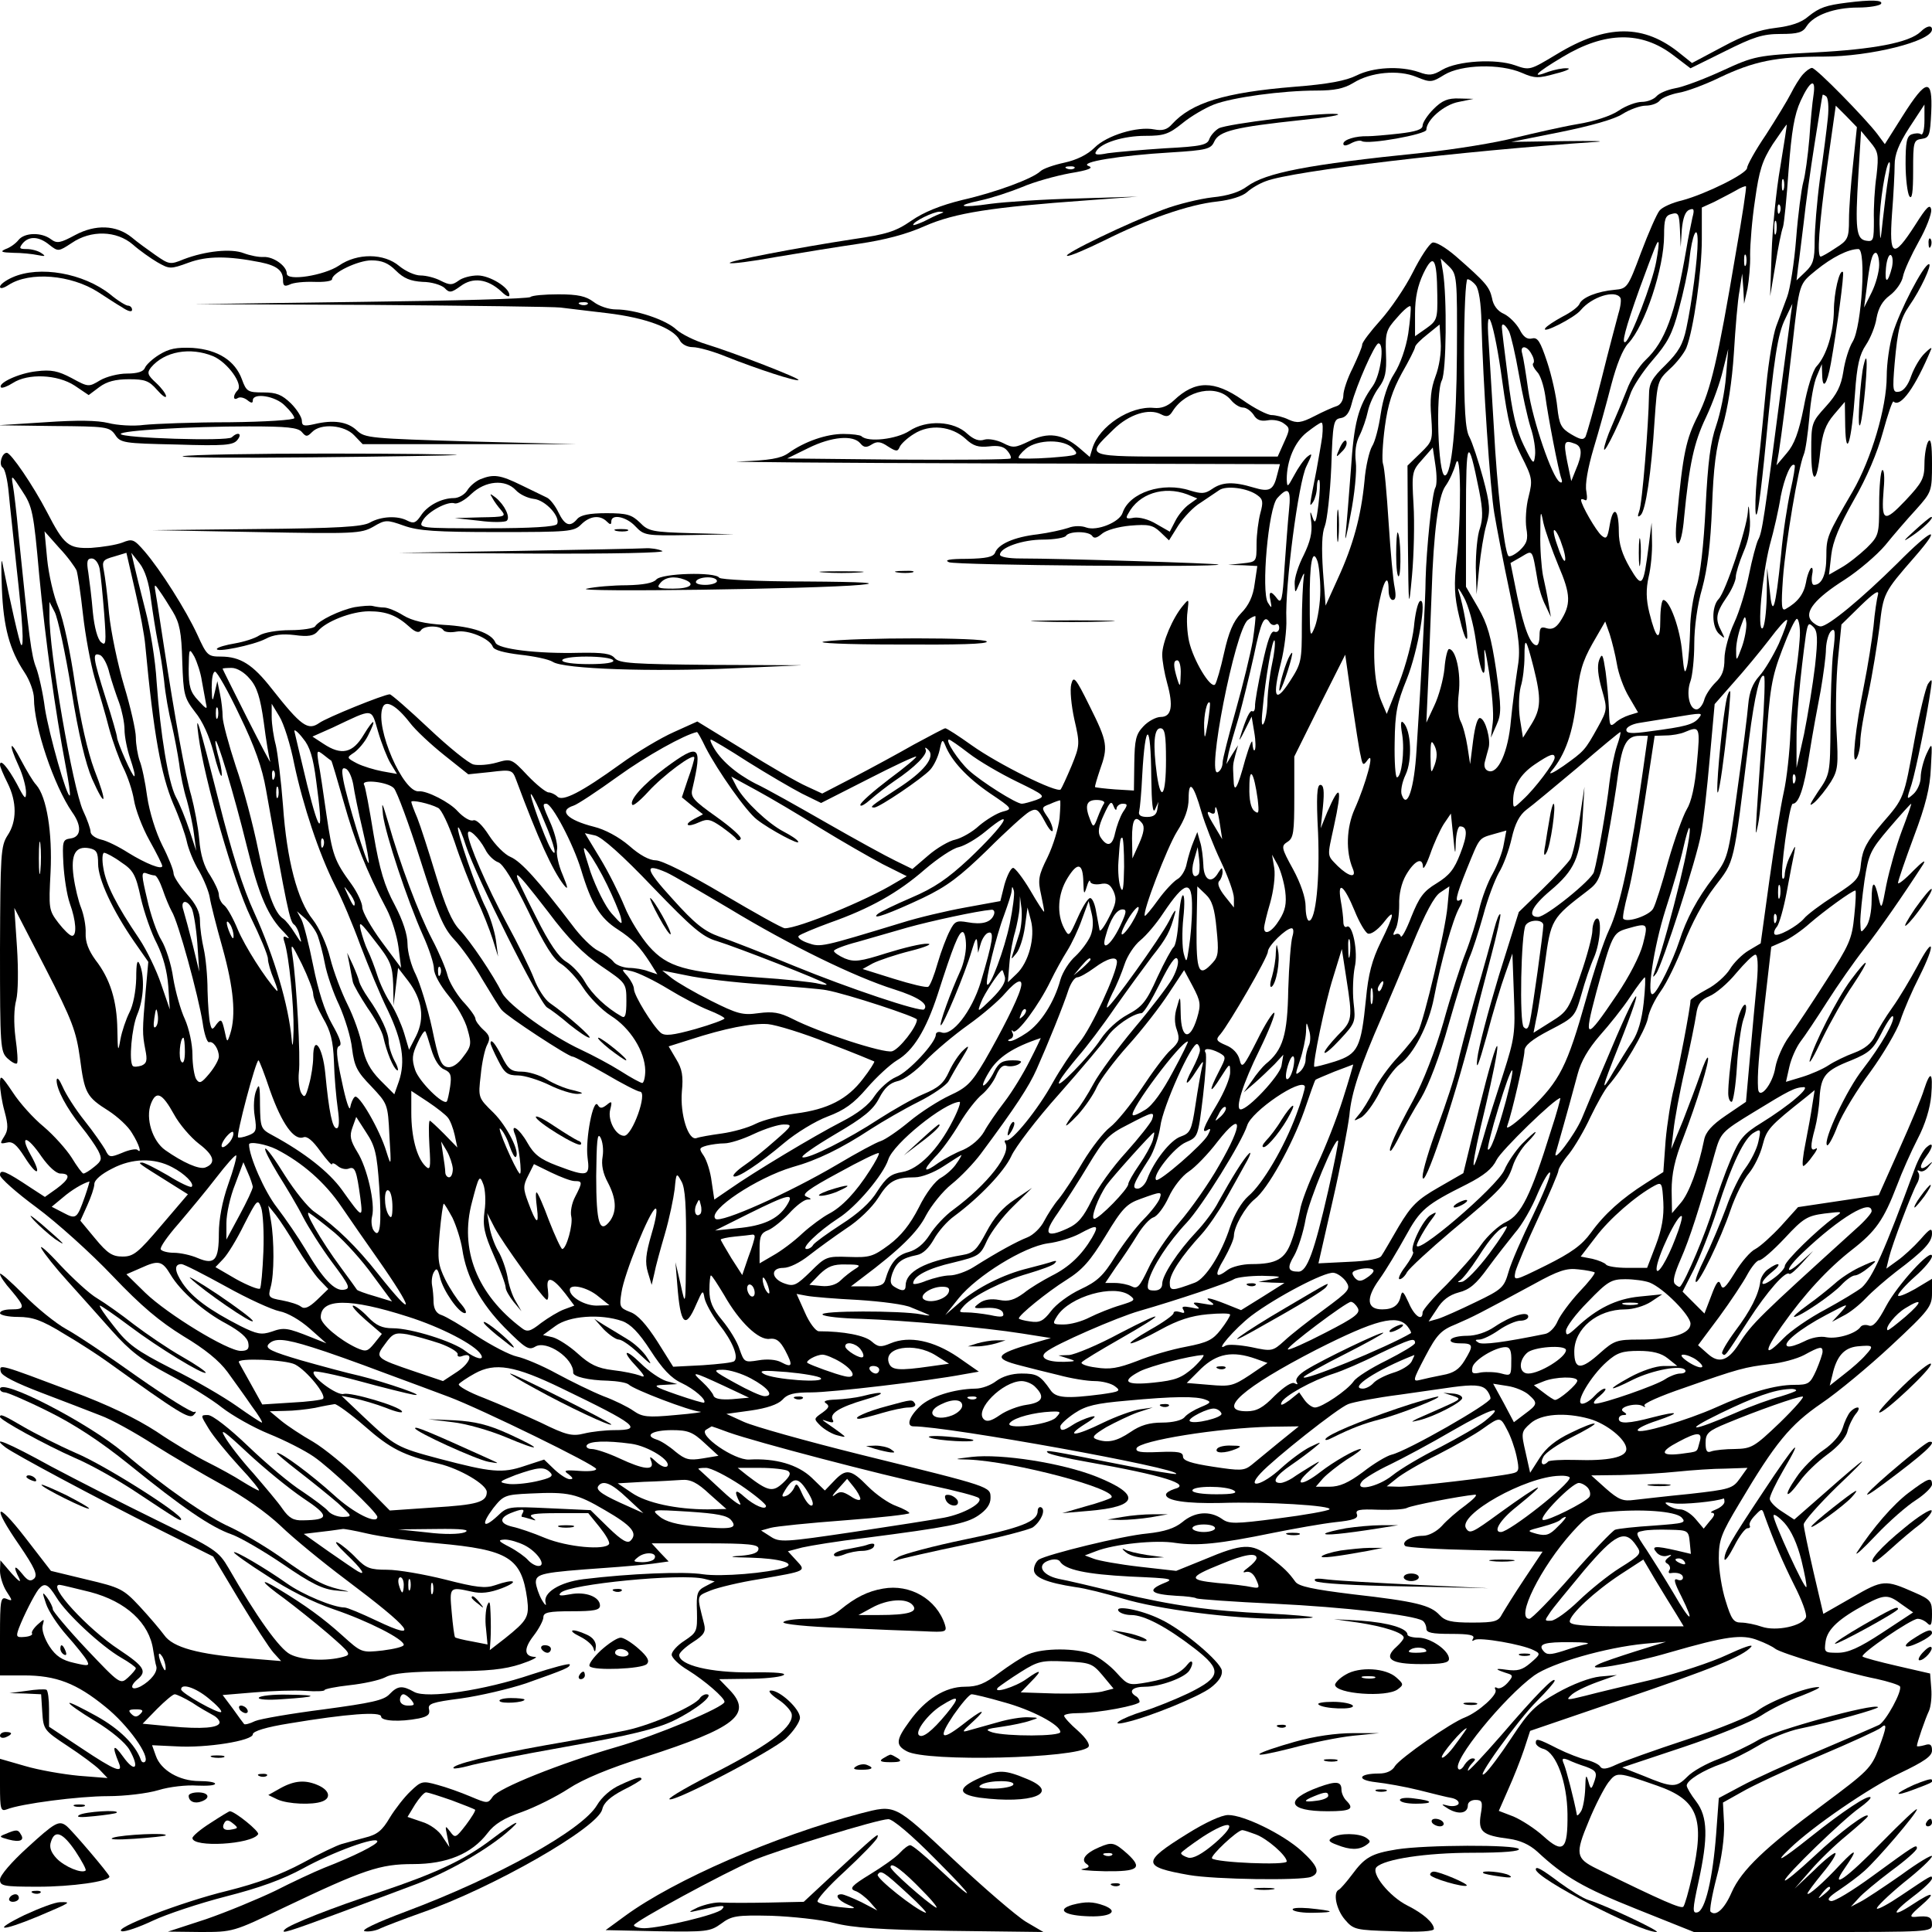 <?xml version="1.0" standalone="no"?>
<!DOCTYPE svg PUBLIC "-//W3C//DTD SVG 20010904//EN"
 "http://www.w3.org/TR/2001/REC-SVG-20010904/DTD/svg10.dtd">
<svg version="1.0" xmlns="http://www.w3.org/2000/svg"
 width="512pt" height="512pt" viewBox="0 0 512 512"
 preserveAspectRatio="xMidYMid meet">
<g transform="translate(0,512) scale(0.1,-0.1)"
fill="#000000" stroke="none">
<path d="M4895 5113 c-56 -7 -73 -13 -102 -36 -19 -17 -47 -26 -88 -31 -42 -5
-83 -19 -140 -50 l-81 -43 -30 24 c-97 80 -196 80 -329 -1 -70 -42 -71 -43
-110 -29 -51 18 -152 12 -193 -12 -25 -15 -35 -16 -62 -6 -50 17 -121 13 -165
-9 -28 -14 -75 -23 -165 -30 -184 -15 -272 -42 -324 -99 -13 -15 -26 -18 -47
-14 -45 9 -126 -16 -158 -48 -19 -19 -48 -33 -80 -40 -28 -6 -57 -16 -64 -23
-20 -19 -115 -55 -207 -76 -57 -14 -102 -32 -135 -55 -42 -29 -66 -36 -155
-49 -150 -23 -332 -58 -326 -63 2 -3 58 4 123 16 65 11 164 27 219 35 68 10
126 25 175 47 80 35 178 50 429 68 l135 10 -160 -5 c-88 -2 -191 -9 -229 -14
-82 -12 -98 -6 -27 9 28 6 77 22 109 35 32 14 90 30 128 37 49 8 63 14 49 19
-28 10 82 28 217 36 97 6 107 9 116 29 13 28 55 38 232 57 69 7 110 14 92 16
-44 4 -289 -26 -312 -38 -10 -6 -21 -18 -25 -28 -5 -16 -20 -20 -118 -25 -61
-4 -130 -10 -151 -13 -30 -6 -37 -4 -31 5 13 23 73 41 130 41 49 0 62 4 98 33
23 19 61 41 84 50 49 19 181 37 272 37 47 0 72 5 97 20 46 29 120 36 168 16
37 -15 40 -15 74 6 45 27 147 30 205 5 34 -15 44 -15 90 -2 29 7 42 14 30 14
-12 1 -34 -4 -49 -9 -49 -19 -35 -4 37 39 113 68 209 69 293 5 l46 -35 91 45
c76 38 100 46 148 46 46 0 59 4 69 21 19 29 73 49 136 49 30 0 58 5 61 10 6
10 -27 11 -90 3z m-2048 -439 c-3 -3 -12 -4 -19 -1 -8 3 -5 6 6 6 11 1 17 -2
13 -5z m-357 -121 c-8 -3 -27 -12 -42 -20 -16 -7 -28 -11 -28 -9 0 9 54 35 70
35 13 -1 13 -1 0 -6z"/>
<path d="M5090 5036 c-30 -29 -126 -47 -282 -55 -153 -8 -158 -9 -245 -49 -48
-22 -104 -43 -124 -46 -21 -4 -42 -13 -49 -21 -7 -8 -24 -15 -39 -15 -14 0
-42 -10 -61 -23 -20 -14 -66 -29 -110 -36 -41 -7 -115 -24 -165 -36 -49 -13
-160 -31 -245 -40 -306 -31 -416 -53 -465 -89 -20 -15 -51 -25 -92 -29 -34 -4
-92 -18 -129 -32 -96 -36 -268 -119 -256 -123 6 -2 50 17 99 41 112 56 223 95
299 103 35 4 67 14 79 25 11 10 33 23 50 29 70 27 519 80 875 104 30 2 -8 3
-85 2 l-140 -2 130 26 c79 16 144 34 165 48 19 12 47 22 61 22 15 0 32 6 38
14 6 7 28 16 49 20 20 3 69 21 108 40 92 44 152 56 277 56 124 0 287 41 287
72 0 12 -14 10 -30 -6z"/>
<path d="M4778 4923 c-9 -10 -23 -33 -32 -51 -9 -18 -39 -67 -66 -109 -28 -41
-50 -81 -50 -88 0 -15 -109 -69 -172 -86 -26 -6 -53 -18 -60 -27 -7 -8 -29
-58 -49 -111 -35 -94 -37 -96 -70 -99 -45 -4 -86 -20 -93 -37 -3 -8 -23 -23
-45 -34 -22 -12 -42 -25 -46 -31 -11 -17 78 28 94 48 29 35 91 55 105 33 3 -4
1 -23 -5 -42 -5 -19 -26 -97 -45 -174 -19 -76 -39 -145 -42 -152 -6 -10 -14
-8 -38 6 -27 16 -32 26 -37 72 -3 30 -15 84 -27 120 -18 54 -25 66 -40 62 -13
-3 -23 4 -33 24 -9 16 -27 34 -41 41 -17 7 -29 23 -32 42 -7 30 -16 41 -96
111 -28 24 -54 39 -62 36 -9 -4 -32 -39 -52 -79 -20 -40 -59 -97 -85 -126 -27
-30 -49 -59 -49 -65 0 -7 -12 -34 -25 -62 -14 -27 -25 -60 -25 -73 0 -13 -8
-25 -17 -28 -10 -3 -37 -15 -60 -27 -35 -18 -46 -19 -68 -9 -14 7 -35 12 -45
12 -11 0 -46 18 -77 40 -76 53 -126 52 -182 -1 -17 -16 -34 -22 -53 -20 -62 6
-145 -48 -163 -107 l-7 -23 -29 25 c-43 36 -82 42 -131 17 -38 -18 -43 -19
-70 -5 -16 8 -38 12 -49 9 -14 -5 -28 0 -45 15 -36 35 -109 38 -154 8 -34 -22
-110 -31 -127 -14 -3 3 -25 6 -48 6 -45 0 -103 -20 -146 -51 -20 -14 -49 -19
-130 -22 -57 -1 242 -4 665 -5 l768 -2 -7 -27 c-10 -42 -20 -48 -63 -35 -53
16 -83 15 -110 -4 -19 -13 -28 -13 -58 -4 -72 24 -161 -5 -179 -59 -8 -25 -68
-49 -96 -39 -13 5 -33 5 -48 -1 -15 -5 -51 -13 -81 -17 -62 -7 -105 -26 -113
-49 -5 -11 -23 -15 -74 -16 -47 0 -62 -3 -48 -9 19 -8 723 -14 714 -6 -4 3
-416 16 -526 16 -29 0 -53 4 -53 10 0 19 60 40 114 40 30 0 58 5 61 10 8 13
62 13 70 -1 5 -7 13 -4 26 7 11 9 42 18 74 21 48 4 60 2 80 -17 l23 -22 25 40
c14 21 40 49 59 60 18 12 40 27 49 33 18 13 76 6 102 -14 14 -10 15 -18 7 -47
-5 -19 -10 -56 -10 -82 0 -47 0 -47 -37 -51 l-38 -4 39 -1 38 -2 -7 -47 c-4
-33 -16 -58 -36 -78 -21 -22 -33 -51 -45 -105 -9 -41 -20 -79 -24 -84 -12 -12
-58 65 -69 115 -5 23 -7 58 -4 78 4 35 4 35 -12 16 -27 -32 -55 -97 -55 -130
0 -16 6 -50 13 -75 17 -61 12 -90 -17 -90 -12 0 -33 -11 -46 -25 -20 -21 -23
-36 -24 -97 l-1 -73 -50 3 c-27 2 -51 5 -53 6 -1 2 5 22 13 46 22 61 20 74
-27 168 -38 77 -43 82 -49 59 -4 -15 0 -56 8 -93 15 -65 15 -69 -7 -123 -13
-31 -26 -59 -29 -63 -9 -11 -166 67 -236 117 -35 25 -66 45 -70 45 -3 0 -40
-20 -83 -43 -42 -24 -114 -63 -160 -87 l-83 -43 -41 19 c-23 10 -98 53 -166
96 l-124 76 -62 -28 c-34 -15 -98 -53 -142 -85 -104 -75 -153 -100 -167 -86
-6 6 -17 11 -23 11 -7 0 -32 20 -56 45 -42 45 -44 45 -82 34 -21 -6 -49 -8
-61 -5 -13 3 -66 46 -119 96 -52 49 -99 90 -103 90 -15 0 -168 -62 -187 -76
-30 -21 -48 -8 -126 91 -50 64 -83 85 -135 85 -34 0 -37 3 -62 58 -30 65 -97
171 -140 221 -28 32 -32 34 -59 23 -16 -6 -53 -12 -83 -14 -60 -2 -71 7 -117
96 -36 69 -95 156 -106 156 -13 0 -22 -31 -11 -39 6 -3 13 -33 16 -66 3 -33
13 -123 21 -200 16 -143 20 -212 12 -204 -4 4 -29 113 -50 219 -3 14 -3 -18
-1 -70 4 -101 20 -162 60 -222 14 -21 25 -52 25 -69 0 -75 53 -231 101 -301
26 -36 25 -66 -4 -70 -21 -3 -22 -7 -19 -67 2 -35 9 -82 17 -105 17 -47 19
-86 6 -86 -6 0 -22 16 -36 34 -26 34 -26 38 -21 135 5 104 -10 199 -38 231 -8
8 -25 37 -40 65 -30 58 -35 47 -6 -16 11 -24 19 -55 19 -69 0 -21 -4 -17 -24
22 -24 44 -45 69 -45 51 0 -5 9 -26 20 -48 25 -50 25 -102 0 -139 -18 -28 -19
-50 -20 -301 0 -260 1 -272 20 -290 11 -10 22 -16 25 -13 3 3 1 33 -4 68 -5
40 -4 78 2 100 5 20 6 78 2 140 l-7 104 82 -159 c72 -140 82 -168 92 -240 12
-92 17 -102 76 -139 23 -15 52 -41 62 -59 19 -30 27 -57 14 -44 -4 3 -22 0
-40 -8 -32 -13 -35 -13 -45 8 -7 12 -31 47 -55 77 -24 30 -50 71 -58 90 -9 20
-15 27 -16 17 0 -24 26 -73 65 -122 18 -22 38 -51 45 -64 11 -22 10 -27 -10
-43 -12 -10 -25 -18 -29 -18 -3 0 -17 19 -31 42 -14 22 -47 59 -74 82 -27 22
-64 63 -82 91 -31 46 -34 48 -34 23 0 -15 5 -48 12 -73 10 -37 10 -50 -1 -67
-12 -19 -11 -20 7 -16 15 4 26 -5 47 -38 34 -54 47 -49 16 6 -30 54 -9 51 29
-5 19 -27 39 -45 50 -45 29 0 24 -15 -10 -40 l-31 -22 -37 24 c-66 44 -82 51
-82 34 0 -8 44 -47 97 -86 54 -40 144 -121 201 -181 77 -81 125 -121 188 -160
57 -34 95 -65 117 -95 18 -25 47 -65 64 -90 18 -24 30 -44 27 -44 -3 0 -33 20
-67 44 -34 24 -111 69 -172 99 -94 48 -116 64 -153 112 -24 30 -41 55 -37 55
3 0 38 -24 78 -54 77 -58 196 -130 202 -124 3 2 -26 22 -63 43 -37 21 -94 60
-127 85 -33 26 -77 57 -97 69 -21 12 -65 53 -99 89 -34 37 -56 56 -49 43 7
-13 38 -52 69 -86 31 -34 83 -93 117 -131 49 -55 79 -78 152 -117 51 -27 114
-66 140 -87 27 -21 83 -53 125 -70 42 -17 95 -44 118 -60 43 -29 169 -148 169
-160 0 -21 -63 10 -115 58 -61 55 -138 112 -151 112 -4 0 22 -22 57 -49 35
-27 82 -65 104 -84 39 -36 40 -36 14 -37 -15 0 -32 7 -39 15 -6 8 -37 31 -68
52 -32 20 -96 74 -144 120 -50 48 -95 83 -107 83 -20 0 -20 0 2 -36 12 -20 49
-65 81 -100 33 -35 56 -64 52 -64 -3 0 -23 11 -44 24 -20 13 -62 36 -92 51
-30 15 -91 51 -135 81 -54 35 -128 71 -225 107 -191 72 -193 73 -188 52 2 -11
40 -30 108 -56 58 -22 128 -49 156 -60 28 -10 91 -45 141 -77 49 -31 131 -79
182 -107 57 -31 117 -73 155 -109 33 -32 111 -96 171 -141 177 -133 203 -167
83 -110 -40 19 -78 35 -85 35 -29 0 -111 34 -153 64 -55 39 -140 89 -140 82 0
-3 39 -31 88 -62 55 -37 121 -70 177 -89 91 -31 185 -79 185 -94 0 -5 -25 -11
-56 -15 -56 -6 -56 -6 -107 40 -51 46 -98 80 -169 123 -55 33 -46 19 15 -25
28 -21 81 -63 116 -93 61 -53 63 -56 40 -62 -44 -12 -109 -9 -140 7 -28 14
-89 99 -163 228 -27 46 -35 51 -190 127 -88 43 -215 108 -281 143 -114 63
-163 83 -120 50 26 -19 233 -130 410 -219 l140 -70 70 -117 c39 -64 79 -126
90 -138 l20 -22 -85 7 c-136 11 -202 29 -225 62 -11 15 -40 49 -65 76 -43 46
-51 50 -140 71 l-95 23 -68 88 c-79 102 -90 87 -15 -21 40 -59 48 -77 39 -87
-10 -9 -17 -7 -32 12 -21 26 -25 21 -8 -12 6 -13 -2 -7 -20 13 l-30 35 -1 -28
c0 -15 8 -40 17 -54 17 -26 17 -27 0 -20 -15 6 -17 -3 -17 -98 l0 -105 63 0
c86 0 140 -21 216 -83 60 -48 120 -132 105 -146 -4 -3 -9 -1 -11 6 -14 39 -56
81 -117 115 -38 21 -70 37 -72 35 -3 -2 28 -24 68 -48 43 -26 80 -57 91 -76
28 -49 15 -63 -17 -18 -26 36 -30 29 -11 -17 12 -29 -9 -21 -99 39 l-86 57 0
47 c0 26 -3 49 -7 51 -5 2 -28 1 -53 -3 l-45 -6 42 -1 42 -2 3 -47 c3 -47 5
-49 67 -90 35 -23 73 -51 85 -63 l21 -22 -76 6 c-42 4 -106 15 -143 26 l-66
19 0 -71 c0 -63 2 -69 18 -63 37 15 191 35 268 35 44 0 104 7 134 16 29 9 75
14 102 12 26 -1 48 0 48 5 0 4 -19 7 -42 7 -53 0 -102 29 -115 67 l-10 28 64
-3 c80 -5 203 15 203 32 0 8 35 19 98 29 150 25 242 32 242 18 0 -12 49 -15
100 -5 24 5 30 11 27 24 -4 15 8 19 85 29 50 7 127 25 172 40 107 38 116 42
116 50 0 4 -45 -8 -100 -26 -127 -43 -278 -65 -312 -47 -32 18 -44 17 -66 -6
-15 -16 -48 -23 -174 -40 -86 -11 -168 -25 -182 -31 -14 -7 -27 -10 -29 -8 -2
2 -15 20 -30 41 l-27 36 84 7 c46 4 106 6 135 4 28 -2 51 -1 51 2 0 3 30 9 66
13 37 4 79 13 95 21 20 11 66 15 166 16 107 0 150 5 193 19 30 10 47 19 38 19
-29 1 -31 21 -4 56 14 18 26 41 26 49 0 13 14 16 75 16 59 0 75 3 75 15 0 23
-38 38 -79 30 -26 -5 -33 -4 -25 4 22 23 320 52 380 37 l28 -7 -25 -13 c-21
-11 -24 -18 -22 -67 1 -52 0 -55 -33 -77 -19 -12 -34 -29 -34 -37 0 -8 19 -27
43 -41 45 -28 97 -73 97 -84 0 -14 -182 -90 -287 -120 -151 -44 -310 -108
-327 -131 -13 -19 -14 -19 -59 0 -26 11 -65 25 -88 31 -39 11 -43 10 -71 -17
-16 -15 -41 -47 -55 -70 -20 -34 -33 -45 -66 -53 -23 -6 -51 -14 -62 -17 -11
-3 -58 -25 -103 -50 -58 -31 -120 -54 -200 -74 -120 -29 -307 -101 -279 -107
9 -2 46 11 82 28 36 17 123 46 193 64 90 23 151 45 206 75 78 43 196 86 196
71 0 -8 -61 -39 -141 -70 -27 -11 -85 -38 -130 -61 -46 -22 -128 -56 -183 -75
l-101 -33 86 -1 c86 0 87 0 220 64 214 102 256 116 344 116 89 0 155 27 197
82 18 24 44 40 91 56 36 13 92 41 124 62 38 25 107 54 203 84 239 77 285 113
224 177 l-28 29 75 1 c41 0 83 4 94 9 13 6 -16 9 -85 8 -107 -1 -190 19 -190
46 0 6 16 21 36 34 30 19 35 28 30 48 -20 79 -21 73 17 89 20 8 78 22 129 30
127 22 125 21 98 50 l-22 24 38 10 c22 5 95 17 164 25 224 29 271 38 303 60
22 15 32 30 32 46 0 31 4 29 -344 115 -145 36 -284 75 -310 87 l-46 21 65 9
c42 6 71 16 83 28 14 16 31 20 77 20 54 0 309 30 404 48 l40 7 -56 39 c-64 43
-128 57 -178 36 -26 -11 -33 -10 -50 5 -18 16 -74 27 -140 27 -8 0 -25 22 -37
50 l-22 49 27 -5 c15 -3 77 -8 137 -11 61 -4 124 -12 140 -20 17 -7 37 -15 45
-19 8 -3 -1 -3 -20 1 -52 10 -271 10 -260 -1 5 -5 51 -10 102 -11 115 -4 327
-23 427 -39 l76 -12 -45 -13 c-104 -30 -110 -41 -35 -60 22 -6 67 -17 100 -25
33 -9 76 -16 96 -16 19 0 44 -6 54 -14 16 -12 13 -14 -36 -21 -93 -12 -121
-10 -135 11 -27 39 -36 44 -77 44 -26 0 -51 -8 -67 -20 -14 -11 -38 -20 -55
-20 -57 -1 -120 -21 -147 -47 -29 -27 -37 -53 -17 -53 91 0 710 -112 696 -126
-2 -2 -69 9 -148 25 -192 38 -202 40 -192 31 4 -4 51 -15 103 -24 204 -36 280
-60 232 -72 -12 -4 -22 -10 -22 -15 0 -16 54 -24 145 -22 119 4 299 -7 288
-17 -4 -4 -65 -15 -136 -24 -115 -15 -130 -15 -149 -1 -32 22 -72 19 -105 -9
-20 -16 -46 -25 -93 -30 -66 -6 -264 -55 -287 -69 -7 -5 -13 -17 -13 -27 0
-20 32 -34 110 -46 25 -3 80 -17 124 -30 95 -29 291 -54 417 -54 51 0 90 2 88
4 -2 2 -56 7 -119 10 -154 7 -251 21 -395 55 -66 16 -138 33 -160 37 -45 10
-59 38 -24 49 12 4 24 3 28 -3 13 -22 70 -34 186 -40 115 -5 119 -6 86 -19
-42 -18 -30 -28 36 -32 26 -1 50 -4 54 -7 4 -2 97 -9 206 -14 185 -9 369 -30
393 -45 5 -3 10 -13 10 -21 0 -11 15 -14 66 -14 47 0 63 -3 58 -12 -4 -7 -3
-8 4 -4 13 8 127 -12 156 -27 19 -9 19 -11 -8 -34 -22 -19 -35 -22 -64 -18
-34 5 -31 1 7 -11 11 -4 10 -8 -4 -24 -10 -11 -22 -17 -28 -13 -5 3 -7 1 -4
-5 8 -12 -45 -59 -80 -73 -38 -14 -172 -108 -186 -129 -7 -13 -23 -20 -42 -20
-55 0 -62 -17 -9 -23 27 -3 78 -12 114 -21 36 -9 75 -19 88 -21 13 -3 20 -10
17 -16 -4 -5 -16 -7 -28 -4 -19 5 -19 4 2 -9 28 -16 51 -11 51 10 0 8 9 14 20
14 18 0 20 -5 14 -39 -7 -45 4 -55 75 -64 29 -4 54 -15 75 -34 72 -67 122 -96
265 -153 l150 -60 316 0 c308 0 315 0 315 20 0 20 -8 24 -45 20 -16 -1 -13 5
15 29 43 37 33 40 -20 5 -59 -39 -58 -24 0 20 28 21 50 42 50 48 0 10 -1 9
-83 -46 -31 -21 -60 -37 -63 -34 -3 3 29 34 70 68 42 33 76 65 76 71 0 5 -37
-17 -82 -50 -46 -32 -94 -64 -108 -71 l-25 -13 20 22 c10 12 50 45 87 73 37
27 68 54 68 60 0 12 -7 7 -118 -74 -52 -38 -101 -68 -110 -66 -12 3 -6 11 23
30 22 15 52 37 66 50 35 31 139 153 139 163 0 5 -42 -35 -94 -88 -91 -94 -139
-128 -98 -69 36 52 33 57 -10 12 -47 -51 -88 -86 -88 -78 0 3 18 27 40 54 22
26 37 50 34 53 -2 3 -28 -17 -56 -45 l-52 -49 41 47 c22 26 65 68 97 94 31 26
56 48 56 51 0 13 -74 -42 -142 -106 -43 -40 -78 -69 -78 -64 0 12 154 161 198
192 18 13 31 25 29 28 -7 7 -72 -36 -160 -106 -75 -60 -99 -73 -54 -30 61 59
213 163 290 199 67 32 87 46 87 61 0 16 -5 19 -20 14 -11 -3 -20 -4 -20 -2 0
8 22 72 32 93 5 11 8 38 6 60 l-3 39 -87 20 c-48 11 -89 22 -92 25 -7 7 129
100 146 100 8 0 19 -5 26 -12 9 -9 12 -4 12 25 0 33 -3 38 -47 57 -77 34 -83
34 -164 -13 l-77 -44 -26 111 c-14 61 -26 118 -26 126 0 8 40 53 88 100 100
95 87 89 -33 -17 l-80 -70 -32 21 c-18 11 -33 27 -33 34 0 8 16 41 35 74 60
102 33 74 -52 -55 -89 -134 -103 -159 -103 -179 1 -7 12 8 26 35 13 26 29 47
35 47 6 0 8 3 6 7 -3 5 4 17 14 27 18 19 19 19 25 0 25 -69 48 -123 79 -185
20 -39 34 -77 31 -85 -9 -23 -79 -38 -117 -25 -17 6 -42 11 -55 11 -20 0 -26
9 -41 58 -10 31 -18 82 -18 112 0 49 6 65 54 145 96 162 135 209 218 266 43
29 126 98 185 153 101 94 108 104 108 139 l0 38 -45 -27 c-25 -14 -45 -22 -45
-17 0 5 20 28 45 50 25 22 45 46 45 54 0 24 -91 -75 -122 -133 -21 -40 -34
-55 -45 -51 -8 3 -18 2 -22 -3 -12 -18 -61 -33 -90 -28 -17 4 -41 -1 -60 -11
-18 -9 -37 -15 -43 -13 -18 6 31 46 101 83 61 32 62 33 40 8 l-24 -26 30 16
c17 8 44 30 60 47 17 18 53 49 80 70 73 55 95 78 95 101 0 16 -5 14 -31 -16
-17 -19 -45 -45 -61 -56 l-29 -21 7 29 c8 34 60 171 74 196 6 10 8 23 4 29 -4
6 -3 8 3 5 6 -4 17 1 24 11 13 15 12 16 -3 3 -22 -16 -23 -2 -3 25 19 25 19
40 1 24 -8 -6 -23 -33 -32 -58 -80 -218 -111 -287 -140 -314 -11 -9 -54 -35
-96 -58 -42 -22 -93 -57 -112 -77 -51 -53 -53 -36 -4 33 60 85 122 152 186
202 63 49 84 79 119 170 13 35 38 91 55 124 20 38 33 81 36 115 5 62 -2 68
-19 16 -6 -21 -36 -92 -66 -159 l-54 -121 -107 -16 -107 -16 -45 -50 c-25 -27
-55 -54 -68 -61 -13 -6 -37 -34 -54 -62 -26 -42 -33 -48 -38 -32 -5 14 -11 8
-25 -30 l-18 -47 -29 29 -29 29 30 59 c16 33 44 104 62 159 38 119 72 191 98
204 17 10 18 8 11 -24 -4 -20 -20 -51 -34 -70 -14 -18 -38 -66 -52 -107 -15
-40 -40 -99 -56 -132 -16 -32 -27 -60 -24 -63 7 -8 66 113 92 190 13 38 35 82
49 98 14 17 30 50 36 74 11 42 16 49 116 128 l22 18 -6 -38 c-3 -21 -11 -66
-18 -101 -7 -34 -10 -62 -6 -62 3 0 15 12 25 27 11 14 14 23 8 19 -15 -9 -15
7 -2 54 5 19 11 56 12 81 4 58 15 72 84 99 48 20 58 29 80 72 14 28 28 48 30
45 9 -8 -31 -78 -79 -140 -43 -54 -107 -191 -95 -202 3 -3 16 20 28 52 13 32
52 96 87 143 34 47 70 108 79 135 9 28 32 81 51 118 44 88 38 110 -6 26 -19
-35 -48 -84 -66 -109 -18 -25 -38 -58 -46 -75 -9 -20 -28 -35 -55 -45 -22 -8
-53 -23 -68 -33 -15 -10 -47 -24 -70 -31 l-43 -13 9 40 c5 22 18 51 29 66 11
14 43 62 71 106 28 44 72 107 98 140 41 52 102 140 157 225 8 14 -3 6 -26 -17
-22 -23 -41 -38 -41 -33 0 6 19 61 42 123 31 82 43 130 45 182 4 70 4 70 -12
36 -8 -18 -15 -46 -15 -61 0 -15 -9 -35 -19 -44 -19 -17 -19 -16 -5 26 12 40
41 182 51 253 4 26 3 28 -8 12 -6 -11 -22 -76 -35 -146 -29 -159 -27 -155 -87
-224 -39 -46 -51 -68 -55 -103 -4 -42 -8 -47 -71 -88 -36 -23 -72 -50 -80 -60
-18 -21 -71 -50 -78 -42 -3 3 -1 12 6 20 6 7 18 49 26 92 8 44 17 90 20 104 4
22 3 21 -9 -5 -9 -16 -15 -39 -16 -49 0 -11 -3 -17 -6 -14 -8 9 18 198 27 198
16 0 30 41 44 132 8 51 22 127 30 168 7 41 14 91 14 111 1 20 7 41 14 47 10 9
12 -2 5 -56 -4 -37 -7 -125 -7 -195 -1 -127 -1 -129 -33 -175 -23 -35 -26 -42
-9 -28 12 11 31 35 43 54 19 31 20 44 15 135 -3 56 -1 142 4 192 l9 90 51 50
c34 33 49 43 46 30 -3 -11 -9 -49 -12 -85 -4 -36 -15 -105 -25 -155 -23 -115
-34 -216 -20 -195 5 8 10 29 10 45 0 17 9 73 21 125 11 52 24 133 30 179 10
89 11 91 93 185 76 87 47 77 -46 -17 -94 -93 -183 -167 -203 -167 -7 0 -18 7
-25 15 -19 23 10 59 89 109 37 24 85 65 107 91 21 26 58 69 82 95 41 46 42 48
42 121 0 51 -3 69 -10 59 -5 -8 -10 -35 -10 -59 0 -39 -6 -50 -50 -97 -58 -61
-65 -57 -58 31 3 30 1 52 -4 49 -4 -3 -8 -43 -8 -89 0 -82 -1 -85 -33 -117
-19 -18 -49 -42 -67 -52 l-33 -19 6 52 c4 36 22 79 60 146 34 59 62 125 77
180 13 47 25 83 28 81 18 -18 58 38 100 139 2 6 -5 1 -17 -11 -12 -11 -28 -38
-36 -60 -8 -24 -20 -40 -32 -42 -17 -3 -18 3 -12 75 8 90 15 118 39 153 29 41
61 110 52 110 -14 0 -79 -126 -96 -184 -9 -30 -16 -80 -16 -113 0 -83 -41
-220 -90 -305 -68 -117 -70 -121 -70 -173 0 -48 -12 -75 -33 -75 -5 0 -7 11
-5 25 3 13 2 22 -2 20 -4 -3 -11 -20 -14 -39 -6 -31 -22 -52 -54 -70 -11 -6
-12 9 -7 81 7 95 41 295 55 328 5 11 11 56 15 99 3 43 12 93 20 110 l13 31 1
-29 c1 -41 13 -25 23 31 16 90 36 238 32 242 -9 9 -24 -55 -24 -102 -1 -58
-19 -119 -46 -148 -10 -11 -25 -59 -34 -109 -13 -66 -25 -98 -45 -121 l-27
-32 6 34 c7 45 22 160 36 284 19 168 17 161 63 199 42 34 85 56 112 56 21 0 9
-205 -15 -245 -10 -16 -21 -52 -25 -80 -6 -38 -17 -60 -46 -92 -38 -42 -39
-44 -39 -118 0 -91 15 -91 24 -1 6 49 14 71 36 97 l29 34 1 -65 c2 -90 17 -40
26 88 5 74 12 103 29 128 12 18 25 50 28 71 5 27 16 46 35 60 16 12 32 34 35
50 3 16 22 57 42 93 20 35 34 73 33 84 -3 17 -12 8 -43 -41 -58 -90 -69 -84
-61 30 4 50 7 109 7 130 0 27 10 54 39 99 l40 61 0 -42 c0 -23 -4 -40 -9 -37
-5 4 -16 3 -25 0 -13 -5 -16 -21 -16 -78 0 -39 5 -78 10 -86 7 -10 10 10 10
67 0 77 1 82 23 85 20 3 22 9 25 71 4 91 -13 89 -75 -9 l-48 -76 -20 27 c-32
42 -162 175 -173 175 -5 0 -16 -8 -24 -17z m28 -55 c-3 -18 -8 -70 -11 -115
-4 -46 -11 -98 -16 -115 -5 -18 -14 -86 -19 -150 -5 -64 -16 -134 -24 -155 -8
-21 -21 -56 -29 -78 -8 -22 -20 -92 -26 -155 -6 -63 -15 -157 -21 -208 -12
-99 -10 -186 2 -102 4 25 12 97 18 160 21 219 31 285 51 325 l19 40 -5 -35
c-2 -19 -14 -105 -25 -190 -45 -346 -50 -382 -61 -401 -5 -11 -16 -52 -24 -92
-8 -40 -25 -97 -39 -127 -14 -30 -26 -73 -26 -96 0 -30 -6 -46 -24 -63 -13
-13 -27 -34 -30 -47 -4 -13 -13 -24 -20 -24 -19 0 -28 43 -16 75 5 14 10 59
10 99 0 43 8 103 21 147 14 52 22 116 26 214 4 106 10 158 28 215 14 49 25
117 30 195 4 66 10 140 15 165 l7 45 3 -40 2 -40 9 40 c4 22 8 63 7 90 0 28 5
93 13 145 11 79 19 104 47 148 19 28 36 52 37 52 1 0 -7 -51 -17 -112 -11 -62
-21 -165 -23 -228 l-4 -115 14 83 c7 46 16 90 20 100 3 9 10 77 15 152 8 103
15 146 32 183 25 54 41 62 34 15z m38 -61 c-3 -29 -12 -101 -21 -161 -8 -60
-14 -135 -14 -166 0 -48 -4 -61 -24 -80 l-24 -23 4 34 c3 19 9 72 15 119 5 47
18 141 29 210 11 69 20 126 21 128 0 2 4 1 9 -3 6 -3 8 -29 5 -58z m67 -120
c-6 -53 -11 -120 -11 -149 0 -49 -3 -55 -35 -75 -19 -13 -37 -23 -40 -23 -10
0 -5 79 17 238 l23 162 28 -28 28 -29 -10 -96z m62 -32 c-5 -33 -8 -86 -7
-118 0 -53 -1 -58 -20 -55 -27 4 -30 30 -21 177 l7 114 24 -29 c22 -26 23 -34
17 -89z m31 -7 c-4 -24 -10 -72 -14 -108 -7 -65 -7 -65 -9 -14 -1 49 17 164
26 164 3 0 1 -19 -3 -42z m-277 -30 c-3 -7 -5 -2 -5 12 0 14 2 19 5 13 2 -7 2
-19 0 -25z m-127 -169 c-48 -285 -66 -361 -100 -430 -32 -63 -40 -100 -56
-271 -5 -43 -3 -68 3 -68 6 0 13 30 16 68 14 143 26 199 58 266 18 38 38 94
45 125 l14 56 -6 -73 c-3 -40 -15 -98 -26 -130 -15 -43 -22 -96 -28 -217 -5
-100 -14 -179 -24 -209 -9 -27 -17 -79 -17 -115 -1 -36 -4 -79 -8 -96 -6 -25
-8 -18 -13 35 -5 63 -33 140 -50 140 -4 0 -8 -23 -8 -52 0 -61 -11 -54 -29 18
-9 36 -9 63 -2 95 6 24 10 67 9 94 l-1 50 -8 -63 c-14 -108 -17 -112 -50 -56
-20 35 -29 62 -29 96 0 60 -15 70 -24 17 -6 -36 -9 -39 -22 -28 -14 12 -54 81
-54 94 0 3 4 3 10 0 6 -4 7 5 4 23 -4 18 4 62 19 113 14 46 35 122 47 169 14
53 30 94 45 110 44 46 95 200 95 286 0 43 3 53 20 57 18 5 20 0 22 -41 l2 -47
3 47 c3 30 9 48 20 52 12 5 14 1 8 -21 -3 -15 -11 -52 -16 -83 -30 -174 -56
-245 -108 -294 -17 -16 -40 -52 -50 -80 -11 -28 -29 -71 -40 -96 -11 -25 -20
-52 -20 -60 0 -17 50 88 69 144 6 20 34 62 60 92 39 45 52 69 69 134 12 44 25
103 28 132 7 66 22 98 22 48 0 -45 -15 -160 -30 -230 -9 -43 -21 -63 -55 -97
-36 -35 -44 -49 -44 -80 -1 -77 -18 -289 -26 -308 -5 -14 -4 -17 4 -10 13 12
28 109 37 253 7 101 8 104 40 134 18 16 38 42 44 56 19 48 41 202 41 288 l0
84 33 15 c17 9 43 22 57 30 13 8 26 13 27 11 2 -1 -10 -81 -27 -177z m117 109
c-3 -8 -6 -5 -6 6 -1 11 2 17 5 13 3 -3 4 -12 1 -19z m-10 -55 c-3 -10 -5 -4
-5 12 0 17 2 24 5 18 2 -7 2 -21 0 -30z m-318 -77 c-10 -55 -67 -203 -81 -212
-12 -8 -1 35 37 141 42 114 47 127 50 123 2 -2 -1 -25 -6 -52z m238 -8 c-3 -7
-5 -2 -5 12 0 14 2 19 5 13 2 -7 2 -19 0 -25z m353 0 c0 -18 -9 -51 -20 -73
l-20 -40 6 45 c9 74 15 100 25 100 5 0 9 -15 9 -32z m34 -6 c-11 -44 -20 -45
-16 -2 2 22 8 37 13 34 5 -3 6 -17 3 -32z m-1205 -74 c1 -63 -1 -68 -29 -88
l-30 -21 0 60 c0 42 7 74 22 106 27 56 36 42 37 -57z m52 -154 c-1 -190 -14
-324 -32 -324 -18 0 -25 220 -8 252 12 23 14 220 3 288 l-6 35 22 -21 c21 -21
22 -27 21 -230z m50 180 c8 -10 14 -47 15 -98 4 -157 23 -442 34 -506 6 -36
24 -130 41 -210 26 -126 29 -153 20 -205 -5 -33 -13 -94 -17 -135 -7 -82 -34
-143 -60 -133 -9 3 -12 13 -9 24 3 11 7 27 10 37 6 22 -8 75 -22 79 -7 3 -14
-21 -19 -59 l-8 -63 -7 46 c-4 26 -12 56 -18 67 -7 13 -9 42 -5 76 6 53 -8
116 -26 116 -4 0 -10 -24 -12 -52 -3 -29 -15 -73 -27 -98 l-21 -45 6 135 c3
74 6 169 8 210 5 160 18 255 36 281 11 15 23 42 28 60 14 46 15 -143 2 -256
-7 -63 -6 -95 7 -149 9 -39 18 -65 21 -58 3 11 -9 84 -23 127 -3 11 3 3 14
-17 12 -21 26 -72 32 -115 12 -91 28 -118 23 -41 -2 32 3 15 12 -42 8 -52 13
-113 10 -135 l-5 -40 15 34 c13 29 13 45 -1 145 -13 87 -23 123 -48 166 l-32
55 0 192 c0 202 5 212 35 62 10 -51 10 -73 2 -99 -7 -18 -11 -65 -11 -104 l2
-71 7 70 c4 39 12 90 19 114 11 38 10 54 -9 125 -12 44 -28 93 -36 108 -11 20
-14 75 -14 223 0 107 4 195 9 195 5 0 15 -7 22 -16z m-179 -128 c-6 -38 -21
-81 -37 -106 -17 -26 -30 -67 -36 -107 -5 -35 -15 -74 -23 -86 -7 -12 -17 -53
-20 -92 -9 -93 -30 -170 -70 -257 l-33 -73 -7 91 c-4 61 -3 101 5 120 6 16 14
86 17 156 4 119 6 127 25 130 14 2 23 14 29 38 12 47 61 159 71 160 17 0 6
-83 -15 -113 -39 -54 -50 -98 -58 -222 -5 -66 -11 -142 -14 -170 -3 -27 3 -5
13 50 11 55 17 118 14 141 -3 26 0 51 10 70 8 16 18 45 22 64 4 19 17 47 29
63 17 23 21 41 19 89 -2 56 0 64 30 97 17 20 33 33 35 29 2 -4 -1 -37 -6 -72z
m249 -125 c15 -109 25 -148 50 -198 30 -59 31 -65 20 -109 -7 -26 -9 -64 -6
-84 5 -29 2 -40 -18 -59 -14 -12 -27 -18 -30 -14 -11 18 -30 181 -38 338 -5
88 -12 192 -14 230 -9 118 15 50 36 -104z m-177 11 c-12 -32 -15 -62 -11 -107
4 -62 4 -64 -29 -96 l-34 -33 1 -195 c2 -189 2 -192 11 -96 5 55 7 140 4 188
-5 85 -4 89 23 119 l28 32 7 -47 c4 -26 4 -52 0 -59 -9 -14 -24 -165 -26 -243
0 -49 -11 -251 -24 -452 -6 -103 -25 -159 -39 -120 -4 9 0 33 10 54 18 38 15
117 -6 138 -7 7 -8 -3 -3 -32 7 -44 -2 -113 -14 -113 -4 0 -7 42 -6 93 1 78 6
103 32 167 30 75 55 219 35 207 -6 -4 -13 -35 -16 -69 -4 -35 -21 -101 -39
-147 l-33 -83 -14 33 c-21 50 -25 142 -11 236 13 78 30 113 30 58 0 -14 5 -25
11 -25 8 0 9 11 5 33 -4 17 -11 95 -16 172 -5 77 -11 147 -15 156 -3 9 -1 53
5 98 8 60 20 96 45 142 19 33 35 65 35 69 0 5 15 20 33 34 l32 26 3 -47 c2
-27 -4 -65 -14 -91z m195 120 c5 -10 17 -61 26 -113 9 -52 23 -115 31 -141 9
-26 14 -60 12 -75 -3 -26 -5 -24 -30 27 -20 41 -31 88 -42 180 -9 69 -16 129
-16 133 0 13 9 7 19 -11z m60 -61 c6 -10 8 -21 4 -24 -3 -3 2 -13 10 -22 9 -8
18 -37 22 -63 7 -54 35 -200 43 -221 3 -9 1 -12 -5 -8 -20 13 -71 162 -83 243
-6 43 -13 87 -16 97 -7 23 13 22 25 -2z m-797 -121 c9 -11 23 -20 32 -20 9 0
21 -9 28 -19 8 -14 19 -18 37 -15 15 3 34 -1 43 -8 17 -12 17 -15 1 -50 l-17
-38 -243 0 c-273 0 -268 -2 -192 72 41 40 94 57 126 40 15 -8 22 -6 31 9 36
56 118 72 154 29z m242 -97 c-3 -21 -10 -60 -15 -88 -20 -102 -20 -101 -9 -85
5 8 10 26 10 39 0 13 3 22 6 19 3 -4 2 -33 -2 -65 -6 -49 -9 -54 -16 -33 -6
19 -7 16 -3 -14 3 -28 -3 -52 -20 -87 -14 -27 -25 -61 -24 -76 1 -28 1 -27 15
7 9 22 12 26 9 10 -2 -14 -5 -70 -5 -126 0 -96 -1 -102 -32 -150 -39 -60 -47
-43 -23 51 9 36 15 87 14 113 -4 88 32 364 53 406 16 33 17 37 3 26 -9 -7 -25
-30 -35 -49 -18 -33 -19 -34 -20 -11 0 49 21 99 53 124 18 14 35 26 39 26 4 0
4 -17 2 -37z m-945 -6 c20 -19 34 -23 62 -20 24 3 39 0 48 -11 8 -9 12 -19 9
-21 -3 -3 -137 -4 -298 -3 l-294 3 57 28 c61 30 118 35 137 12 9 -11 16 -12
30 -3 14 9 24 8 43 -5 22 -14 26 -14 31 -2 3 8 20 24 38 35 42 27 100 21 137
-13z m285 -26 c16 -17 14 -18 -61 -24 -43 -3 -80 -3 -83 -1 -3 3 6 14 19 25
31 25 102 26 125 0z m1330 13 c19 -7 20 -28 2 -69 l-12 -30 -11 53 c-10 52 -8
57 21 46z m571 -124 c-8 -36 -20 -112 -25 -170 -15 -146 -23 -170 -30 -95 l-7
60 -1 -77 c-1 -42 -6 -79 -11 -83 -15 -9 -1 141 19 220 11 39 24 96 29 129 10
51 28 93 37 83 2 -1 -3 -32 -11 -67z m-4641 -225 c17 -177 42 -357 70 -505 8
-41 13 -76 11 -78 -7 -8 -55 162 -66 231 -5 40 -16 88 -23 107 -13 32 -19 80
-47 355 -5 55 -12 114 -15 130 -5 28 -3 27 24 -15 28 -42 31 -56 46 -225z
m3042 215 l27 -11 -21 -15 c-12 -8 -29 -28 -37 -44 l-15 -29 -35 20 c-21 13
-46 19 -60 17 -20 -4 -23 -2 -15 11 28 53 94 74 156 51z m270 -42 c-3 -29 -8
-98 -12 -153 -5 -83 -8 -96 -19 -82 -17 23 -24 21 -18 -5 4 -21 3 -21 -7 -5
-18 29 1 251 25 277 29 32 37 24 31 -32z m714 -147 c33 -77 34 -103 4 -149
-11 -16 -21 -21 -35 -17 -15 5 -19 2 -19 -19 0 -14 -3 -26 -8 -26 -16 0 -33
44 -51 129 l-18 89 28 16 c32 19 29 23 44 -64 3 -19 12 -48 21 -65 l14 -30 -6
35 c-3 19 -10 53 -15 75 -4 22 -8 72 -7 110 0 63 1 66 8 30 5 -22 23 -73 40
-114z m10 53 c7 -19 10 -38 7 -40 -3 -3 -12 16 -20 41 -9 25 -12 43 -7 40 5
-3 14 -21 20 -41z m-3937 -66 c3 -9 11 -62 17 -117 6 -54 20 -130 31 -168 11
-37 29 -97 38 -133 10 -36 27 -83 38 -105 11 -22 24 -60 28 -85 4 -25 22 -73
41 -107 19 -34 34 -64 34 -68 0 -11 -43 6 -90 35 -25 16 -57 32 -72 35 -16 4
-28 13 -28 21 0 7 -9 33 -20 56 -27 60 -90 421 -89 518 l0 35 14 -27 c8 -15
28 -107 44 -205 19 -120 38 -197 55 -237 37 -83 41 -65 6 24 -18 49 -36 128
-51 225 -12 85 -31 174 -44 205 -13 30 -26 88 -30 128 l-7 74 39 -44 c22 -23
42 -51 46 -60z m182 -198 c22 -236 42 -344 74 -420 16 -36 32 -81 36 -100 4
-19 18 -55 33 -79 14 -25 26 -56 28 -70 2 -14 17 -74 34 -134 29 -105 36 -177
20 -227 -8 -24 -8 -24 -15 9 -7 30 -9 32 -21 17 -11 -16 -13 -16 -17 1 -3 10
-6 50 -7 88 0 39 -5 88 -10 110 -5 22 -10 55 -10 74 0 24 -10 44 -35 72 -19
22 -35 46 -35 54 0 9 -13 42 -30 75 -17 34 -34 88 -40 129 -5 38 -14 81 -20
95 -5 15 -10 43 -10 62 0 18 -14 80 -31 136 -17 57 -35 143 -40 192 -4 48 -11
100 -14 115 -5 24 -2 28 27 36 l33 10 23 -100 c13 -55 25 -120 27 -145z m15
122 c5 -37 13 -87 18 -112 6 -25 13 -72 17 -105 3 -33 12 -85 20 -115 7 -30
16 -77 20 -105 3 -27 12 -70 20 -95 7 -25 16 -65 19 -90 l6 -45 -18 55 c-10
30 -26 70 -36 88 -20 39 -41 166 -51 306 -3 55 -17 141 -30 190 -13 50 -26
104 -30 121 l-7 30 22 -28 c14 -18 25 -51 30 -95z m3099 23 c0 -33 -7 -76 -14
-95 -13 -33 -14 -30 -14 62 -1 105 7 147 20 112 4 -10 8 -46 8 -79z m-3235 58
c3 -16 8 -68 12 -118 6 -79 5 -88 -8 -77 -9 7 -18 39 -22 80 -3 37 -9 84 -12
105 -5 29 -3 37 9 37 9 0 18 -12 21 -27z m194 -114 c18 -30 23 -55 25 -131 3
-89 5 -97 34 -135 20 -24 38 -65 49 -107 9 -37 19 -65 21 -62 2 2 0 21 -6 43
-6 21 -11 43 -10 48 1 20 50 -142 83 -277 33 -134 57 -188 100 -230 11 -12 15
-17 7 -13 -10 6 -12 3 -7 -12 12 -37 25 -169 24 -233 -1 -40 -3 -50 -5 -25 -8
91 -46 219 -99 336 -30 65 -60 160 -94 295 -55 217 -63 242 -54 174 15 -114
94 -389 138 -480 25 -51 46 -101 46 -111 0 -9 7 -34 16 -55 9 -22 12 -34 7
-29 -30 32 -84 117 -103 162 -12 29 -28 58 -36 64 -8 6 -14 19 -14 28 0 9 -11
32 -23 51 -16 23 -26 55 -29 96 -3 33 -13 85 -21 115 -16 54 -43 203 -73 399
-9 58 -18 119 -21 135 -5 28 -4 29 9 10 8 -11 24 -36 36 -56z m2862 -77 c-6
-34 -26 -117 -45 -184 -19 -67 -35 -130 -35 -139 0 -10 -5 -21 -12 -25 -33
-21 45 377 79 403 9 7 18 11 20 10 1 -2 -2 -31 -7 -65z m1296 -17 c-14 -38
-15 -39 -15 -11 -1 16 5 45 12 65 11 31 12 32 15 10 1 -13 -4 -42 -12 -64z
m-1251 65 c4 -6 11 -8 16 -5 5 4 9 -1 9 -9 0 -8 -6 -13 -13 -10 -9 3 -18 -23
-32 -88 -11 -51 -20 -101 -19 -110 0 -9 -3 -15 -7 -13 -6 5 -17 -18 -33 -70
-4 -11 2 -3 12 18 l19 38 7 -42 c4 -23 4 -44 1 -47 -3 -3 -5 6 -6 19 0 13 -8
-7 -19 -44 -21 -78 -30 -93 -31 -51 -2 39 -2 36 5 64 l7 25 -16 -25 -15 -25 6
30 c4 17 16 59 27 95 10 36 28 109 40 163 19 92 28 110 42 87z m1349 -56 c-15
-32 -38 -71 -52 -86 -17 -19 -26 -41 -29 -75 -2 -26 -15 -129 -29 -228 -24
-177 -25 -180 -63 -230 -43 -56 -72 -110 -91 -170 -16 -49 -56 -132 -69 -139
-19 -12 1 123 33 224 19 58 40 131 47 163 7 31 14 55 16 53 10 -10 -49 -253
-92 -381 -6 -16 -5 -17 4 -5 16 22 108 306 119 370 6 30 16 120 23 200 l13
144 50 57 c28 31 70 82 94 113 24 32 45 56 48 53 2 -2 -8 -31 -22 -63z m56 29
c0 -21 -5 -66 -10 -101 -6 -35 -12 -107 -15 -161 -2 -53 -10 -126 -18 -161 -8
-36 -25 -140 -38 -233 l-23 -167 -32 -19 c-17 -10 -40 -33 -50 -50 -10 -16
-37 -41 -61 -53 -24 -13 -43 -26 -43 -29 0 -18 -32 -185 -44 -233 -8 -31 -18
-94 -22 -139 l-6 -83 -47 -30 c-63 -40 -109 -81 -145 -131 -24 -33 -52 -53
-118 -86 -87 -43 -87 -43 -82 -17 4 14 30 77 60 141 30 65 54 121 54 127 0 5
12 25 28 44 15 19 41 63 57 98 17 35 38 73 48 84 37 42 97 144 104 177 3 19
19 51 34 72 16 22 43 78 61 125 20 53 52 113 82 152 54 71 49 50 91 390 15
118 30 179 40 168 3 -3 1 -70 -5 -149 -20 -291 -20 -287 -11 -244 5 22 14 117
21 210 10 149 15 180 43 253 17 45 34 82 39 82 4 0 8 -17 8 -37z m-485 -83 c4
-25 18 -64 32 -87 l24 -41 -23 -7 c-13 -4 -30 -13 -38 -21 -13 -11 -15 -7 -16
34 -1 26 -5 72 -9 102 -7 46 -9 51 -17 31 -6 -16 -3 -42 7 -78 15 -52 15 -54
-11 -101 -34 -61 -35 -62 -91 -102 -26 -18 -41 -25 -32 -14 37 43 58 104 67
190 7 72 15 100 42 148 l34 59 12 -34 c6 -19 15 -55 19 -79z m525 -5 c-6 -50
-19 -130 -29 -180 l-20 -90 0 69 c-1 60 10 177 25 285 5 29 7 32 19 20 12 -11
13 -31 5 -104z m-1439 5 c-6 -28 -11 -70 -12 -93 0 -23 -4 -51 -9 -62 -6 -13
-8 -2 -4 35 7 80 27 195 32 182 2 -7 -1 -35 -7 -62z m693 -8 c21 -84 20 -110
-6 -152 l-22 -35 -8 50 c-4 28 -3 65 2 85 6 19 10 55 10 79 0 56 4 51 24 -27z
m-3529 -37 c4 -22 9 -49 11 -60 4 -16 1 -15 -20 8 -22 23 -26 38 -26 85 1 54
1 56 15 32 7 -14 17 -43 20 -65z m-245 21 c6 -22 18 -58 26 -79 7 -20 14 -52
14 -71 0 -18 7 -53 15 -76 8 -24 14 -45 11 -47 -4 -4 -46 91 -46 104 0 4 -13
51 -30 103 -34 108 -36 122 -15 114 8 -3 20 -25 25 -48z m3316 -219 c5 -26 7
-27 19 -10 19 25 -5 -64 -35 -131 -22 -49 -24 -113 -5 -158 11 -26 -10 -22
-40 7 -29 30 -28 22 -10 105 23 105 17 118 -18 37 l-17 -42 6 58 c4 41 2 57
-7 57 -9 0 -11 -31 -6 -127 5 -124 -6 -233 -24 -233 -5 0 -9 17 -9 38 0 23
-13 61 -33 98 -32 58 -32 62 -15 73 16 10 18 25 18 119 l0 107 67 135 68 135
17 -120 c10 -66 20 -133 24 -148z m-477 216 c-1 -34 -2 -35 -9 -13 -11 36 -11
50 0 50 6 0 10 -17 9 -37z m-2467 -12 c19 -21 28 -50 37 -115 6 -48 14 -94 17
-104 3 -9 -24 42 -60 113 -36 72 -66 131 -66 133 0 1 11 2 24 2 14 0 34 -12
48 -29z m-27 -97 c40 -82 60 -139 70 -197 55 -312 63 -349 74 -357 5 -3 12
-16 15 -30 7 -22 5 -21 -12 6 -11 18 -25 35 -31 39 -23 14 -44 72 -67 184 -13
64 -39 163 -59 220 -19 58 -35 117 -35 132 0 14 -3 42 -7 60 l-7 34 -7 -30
c-6 -27 -7 -26 -8 13 0 23 3 42 9 42 5 0 35 -52 65 -116z m451 -19 c15 -20 56
-58 91 -86 l64 -51 58 6 c57 7 59 6 69 -21 58 -156 96 -239 126 -278 12 -15
12 -9 -3 27 -11 25 -17 55 -15 65 3 10 -4 40 -15 67 -24 54 -24 56 -13 56 15
0 71 -106 92 -175 27 -90 50 -128 97 -158 40 -26 58 -45 87 -90 l18 -29 -24 8
c-12 5 -36 9 -52 9 -16 1 -34 8 -40 16 -6 8 -24 21 -40 29 -17 8 -48 39 -70
69 -89 117 -135 168 -163 180 -15 6 -41 32 -57 57 -18 28 -34 43 -42 40 -8 -3
-26 8 -41 24 -21 24 -82 55 -103 53 -41 -5 -117 169 -96 222 8 22 37 5 72 -40z
m2115 0 c-8 -46 -9 -47 -10 -13 -1 34 8 73 15 66 2 -2 -1 -26 -5 -53z m-2624
13 c-3 -7 -5 -2 -5 12 0 14 2 19 5 13 2 -7 2 -19 0 -25z m203 -124 c23 -108
65 -236 108 -321 17 -32 47 -103 67 -158 21 -55 53 -133 73 -173 38 -80 47
-135 29 -188 l-12 -34 -38 38 c-27 28 -39 51 -47 89 -5 29 -23 79 -39 111 -16
32 -37 87 -46 123 -9 37 -29 80 -46 102 -41 51 -69 158 -79 302 -5 66 -14 138
-19 160 -6 22 -11 56 -11 75 l0 35 20 -33 c12 -19 30 -76 40 -128z m255 3 l17
-28 -39 7 c-21 4 -51 13 -67 21 -28 15 -28 15 -7 29 12 9 28 28 36 44 24 47
17 49 -11 3 -29 -49 -59 -56 -107 -24 l-29 19 54 24 c110 52 101 53 120 -11 9
-31 24 -69 33 -84z m3466 119 c-14 -16 -35 -22 -128 -34 -49 -7 -63 -6 -63 4
0 7 15 15 33 18 17 3 57 9 87 14 84 14 84 14 71 -2z m-3663 -166 c20 -146 11
-150 -24 -10 -18 74 -33 139 -34 143 0 5 11 -4 23 -20 18 -21 27 -50 35 -113z
m2252 55 c0 -92 -13 -114 -24 -39 -11 81 -8 124 9 124 12 0 15 -16 15 -85z
m1407 -7 c-5 -61 -15 -104 -27 -123 -10 -17 -32 -78 -49 -137 -16 -59 -34
-116 -40 -126 -10 -18 -68 -38 -79 -27 -3 2 3 33 12 67 10 35 29 143 44 241
l27 177 30 1 c16 0 39 4 50 9 40 17 41 14 32 -82z m-2627 41 c32 -62 108 -170
136 -191 33 -26 117 -71 109 -58 -3 6 -21 17 -38 26 -41 21 -104 81 -124 117
l-15 29 66 -36 c37 -20 113 -65 169 -100 57 -35 132 -78 166 -96 l64 -32 -31
-18 c-75 -46 -256 -120 -292 -120 -7 0 -80 41 -163 90 -91 54 -163 90 -179 90
-17 0 -43 14 -71 39 -27 23 -64 43 -93 50 -71 18 -95 43 -54 56 10 3 63 38
117 77 76 55 177 111 210 118 2 0 12 -18 23 -41z m2415 4 c-7 -21 -16 -65 -20
-98 -6 -57 -31 -202 -41 -236 -6 -21 -127 -119 -148 -119 -30 0 -16 29 33 70
64 54 79 88 85 191 l5 84 -13 -86 c-8 -47 -18 -94 -24 -105 -6 -10 -39 -46
-74 -80 l-63 -61 -53 -169 c-28 -93 -54 -191 -57 -219 -4 -36 3 -19 25 60 16
61 38 134 49 164 l19 54 4 -109 c4 -102 2 -115 -28 -209 -18 -55 -43 -133 -54
-173 -36 -125 -32 -73 6 82 19 80 34 154 32 163 -2 10 -23 -62 -47 -159 l-43
-177 -66 -38 c-56 -32 -72 -48 -105 -103 -21 -36 -41 -71 -46 -78 -4 -8 -36
-14 -87 -16 l-80 -4 38 167 c21 91 40 193 44 225 5 60 29 131 86 261 17 39 53
125 81 192 34 83 58 128 74 138 l24 16 -5 -53 c-5 -61 -62 -301 -78 -332 -6
-12 -30 -42 -53 -67 -24 -25 -53 -66 -65 -90 -12 -24 -30 -53 -39 -63 -15 -18
-15 -18 5 -8 12 6 34 36 50 67 15 31 40 65 54 75 36 26 76 103 90 175 19 99
50 208 67 239 9 16 11 26 4 22 -17 -11 -14 6 17 83 34 83 30 79 72 91 l32 9
-7 -37 c-3 -20 -17 -55 -29 -77 -13 -22 -29 -65 -36 -95 -7 -30 -23 -82 -36
-115 -13 -33 -40 -116 -59 -185 -22 -76 -53 -156 -80 -206 -45 -82 -68 -134
-60 -134 3 0 14 19 26 43 12 23 36 67 55 97 20 34 49 109 73 195 22 77 47 157
55 177 9 20 25 71 37 113 11 42 30 92 41 112 12 19 27 60 34 91 9 40 21 62 39
76 14 10 75 61 136 112 60 52 111 94 113 94 2 0 -2 -17 -9 -37z m-1234 -84 c1
-69 4 -97 10 -84 l9 20 -3 -20 c-2 -14 -10 -20 -27 -20 -17 0 -24 5 -21 15 2
8 6 51 8 95 8 147 23 144 24 -6z m1303 19 c-31 -221 -60 -360 -90 -423 -13
-27 -40 -108 -60 -180 -51 -181 -70 -219 -149 -295 -37 -36 -65 -56 -61 -45
13 36 46 180 46 200 0 14 19 30 67 55 66 34 67 36 84 95 9 33 24 77 33 97 18
41 22 113 6 103 -5 -3 -10 -18 -10 -31 0 -14 -14 -68 -32 -119 -30 -89 -34
-96 -78 -123 l-46 -29 7 36 c5 20 15 86 23 146 16 119 17 121 114 195 30 23
34 33 51 130 11 58 24 138 29 178 11 80 23 102 57 102 l22 0 -13 -92z m-2372
23 c51 -32 116 -70 143 -84 l51 -25 124 63 c68 35 126 62 128 60 2 -2 -30 -29
-72 -60 -42 -32 -76 -62 -76 -68 0 -6 12 1 28 15 15 13 43 35 62 48 54 36 90
72 83 84 -3 6 0 6 7 -1 20 -19 -11 -58 -83 -104 -69 -45 -74 -49 -60 -49 13 0
127 77 148 100 10 11 21 34 25 52 6 29 8 30 15 13 16 -41 58 -86 118 -127 61
-41 61 -42 34 -49 -15 -4 -43 -21 -62 -37 -18 -17 -47 -33 -63 -37 -16 -3 -49
-22 -72 -42 l-42 -36 -45 22 c-25 12 -107 57 -182 100 -75 43 -160 91 -190
105 -52 27 -93 63 -112 99 -5 9 -8 17 -5 17 3 0 47 -26 98 -59z m585 23 c27
-21 84 -54 127 -75 76 -37 78 -39 52 -49 -15 -5 -32 -10 -38 -10 -15 0 -107
58 -141 89 -27 25 -64 81 -52 81 3 0 26 -16 52 -36z m1235 -31 c-10 -26 -10
-24 -11 22 0 42 2 46 11 28 7 -15 7 -30 0 -50z m-2924 11 c1 0 16 -50 33 -110
29 -103 60 -182 114 -284 13 -25 27 -70 31 -100 l7 -55 -52 70 c-28 38 -51 79
-51 91 0 11 -13 39 -28 60 -46 63 -51 77 -67 186 -8 56 -17 118 -21 137 -5 33
-4 34 13 21 10 -8 19 -15 21 -16z m3242 8 c0 -13 -53 -83 -84 -111 -25 -24
-26 -24 -26 -3 0 39 19 70 57 96 40 27 53 32 53 18z m-3184 -70 c3 -21 14 -75
25 -121 11 -46 18 -86 16 -88 -5 -4 -58 170 -67 219 -5 28 -4 35 6 31 8 -3 16
-21 20 -41z m-209 16 c-3 -8 -6 -5 -6 6 -1 11 2 17 5 13 3 -3 4 -12 1 -19z
m2606 -56 c4 -36 3 -41 -9 -31 -9 7 -14 30 -13 63 0 58 12 40 22 -32z m1424
46 c-3 -8 -6 -5 -6 6 -1 11 2 17 5 13 3 -3 4 -12 1 -19z m-3713 -17 c8 -9 40
-95 70 -190 46 -145 61 -180 89 -210 19 -20 53 -67 75 -106 23 -38 46 -76 52
-82 14 -17 176 -123 187 -123 5 0 44 -21 88 -46 44 -26 85 -47 91 -47 21 -1
-20 -117 -42 -117 -22 0 -44 41 -37 69 6 23 4 24 -9 13 -13 -10 -18 -10 -24 0
-12 19 -33 -91 -27 -139 7 -51 1 -53 -81 -22 -45 17 -61 30 -78 60 -22 39 -47
55 -33 22 9 -22 20 -110 12 -103 -12 12 -63 129 -51 119 7 -6 18 -26 24 -45 7
-20 14 -33 17 -30 12 12 -23 81 -59 117 -41 40 -41 40 -34 100 3 33 11 69 17
80 9 17 7 25 -10 40 -12 11 -21 24 -21 29 0 6 -15 27 -34 47 -18 21 -36 52
-40 68 -4 17 -22 60 -41 96 -36 69 -85 200 -116 309 -17 57 -18 59 -14 20 7
-52 64 -225 106 -319 16 -35 29 -75 29 -88 0 -15 17 -45 39 -72 21 -25 44 -65
50 -89 11 -38 10 -45 -11 -72 -14 -20 -30 -30 -42 -28 -17 3 -24 20 -41 103
-12 55 -32 119 -43 142 -12 23 -22 60 -22 81 0 25 -12 62 -34 104 -27 50 -40
93 -56 187 -11 68 -22 127 -25 131 -10 16 64 8 79 -9z m-307 -23 c-3 -7 -5 -2
-5 12 0 14 2 19 5 13 2 -7 2 -19 0 -25z m2447 -40 c9 -31 32 -90 51 -130 19
-40 35 -84 35 -98 l0 -25 -24 30 c-15 19 -21 34 -15 40 5 5 9 16 9 25 -1 12
-2 12 -11 -2 -18 -32 -39 -21 -40 20 -1 20 -4 48 -9 62 l-7 25 -10 -25 c-6
-14 -14 -40 -18 -58 -3 -18 -15 -37 -25 -42 -10 -6 -33 -30 -51 -55 -18 -25
-34 -44 -35 -42 -8 7 59 181 85 223 21 33 31 60 31 88 0 51 13 38 34 -36z
m-1741 -26 c27 -62 36 -104 16 -70 -16 28 -61 154 -51 143 5 -5 21 -38 35 -73z
m-282 37 c9 -4 28 -45 44 -91 15 -46 41 -112 57 -148 17 -36 36 -85 44 -110
l14 -45 -6 45 c-4 25 -16 63 -27 85 -24 47 -79 207 -73 212 2 3 12 -20 21 -49
26 -80 195 -417 215 -428 9 -5 36 -25 59 -45 24 -19 47 -35 53 -35 9 0 -59 60
-105 92 -13 9 -32 38 -42 65 -10 26 -43 93 -73 148 -51 94 -102 212 -102 236
0 17 29 -10 46 -42 7 -15 23 -30 34 -34 13 -4 40 -48 80 -130 43 -90 67 -128
88 -140 15 -10 41 -37 57 -62 16 -25 49 -59 74 -75 51 -32 90 -94 91 -145 0
-18 -4 -33 -8 -33 -4 0 -30 14 -58 32 -27 17 -74 42 -104 56 -78 36 -192 118
-209 150 -25 50 -84 137 -113 168 -21 22 -38 63 -63 145 -19 63 -41 131 -49
151 -9 21 -16 40 -16 43 0 6 48 -4 71 -16z m1647 -27 c-3 -27 -17 -73 -32
-104 -24 -48 -26 -60 -17 -99 5 -24 9 -44 8 -45 -1 -2 -18 24 -37 57 -19 32
-40 59 -45 59 -6 0 -16 -20 -23 -44 l-11 -44 -93 -17 c-50 -9 -126 -27 -167
-40 -214 -65 -216 -66 -250 -54 -18 6 -29 15 -24 19 4 4 42 20 83 35 105 37
180 79 251 141 34 29 74 56 90 59 16 4 47 22 70 41 84 70 54 20 -43 -72 -57
-53 -92 -77 -153 -103 -44 -19 -84 -38 -90 -44 -17 -16 35 3 120 43 65 31 99
57 172 128 49 49 100 95 111 101 19 10 23 7 41 -26 11 -21 20 -31 21 -23 0 9
-7 26 -16 38 -14 21 -14 23 8 31 13 6 25 10 27 10 2 1 1 -21 -1 -47z m118 39
c-3 -4 -11 -21 -17 -37 -10 -27 -12 -27 -19 -9 -16 39 -12 55 16 55 14 0 23
-4 20 -9z m33 -13 c1 6 8 12 16 12 14 0 14 -3 1 -22 -8 -13 -17 -38 -21 -56
-7 -34 -21 -38 -39 -10 -7 12 -5 28 9 58 16 35 20 39 26 24 4 -11 8 -13 8 -6z
m2081 -60 c-15 -40 -33 -104 -41 -143 -12 -64 -13 -67 -20 -37 -11 52 -19 50
-19 -4 0 -29 -6 -59 -15 -70 -14 -18 -14 -17 -15 13 0 18 5 67 11 109 11 71
15 80 66 140 30 35 56 64 58 64 1 0 -10 -33 -25 -72z m-1807 17 l6 -39 -19 32
c-22 36 -25 46 -10 37 6 -3 10 -1 10 6 0 23 7 4 13 -36z m625 -47 c1 23 6 42
11 42 20 0 21 -21 1 -72 -16 -42 -29 -58 -63 -79 -35 -21 -46 -37 -67 -89 -13
-34 -26 -58 -28 -51 -2 6 -8 8 -14 5 -7 -4 -7 0 0 13 6 10 10 39 10 65 -1 28
6 58 18 79 22 38 44 49 45 22 0 -10 9 5 19 33 10 29 26 64 36 80 l19 28 6 -59
c5 -52 6 -54 7 -17z m-831 50 c7 -9 4 -26 -8 -53 l-18 -40 -1 53 c0 51 8 64
27 40z m-2920 -125 c-2 -21 -4 -6 -4 32 0 39 2 55 4 38 2 -18 2 -50 0 -70z
m1623 -44 c105 -109 132 -132 170 -143 52 -16 283 -106 290 -114 3 -3 -6 -2
-20 1 -14 4 -88 12 -165 17 -190 14 -236 27 -285 82 -21 24 -51 71 -65 106
-14 34 -43 92 -65 128 l-40 66 27 -6 c18 -4 73 -53 153 -137z m-873 109 c-3
-8 -6 -5 -6 6 -1 11 2 17 5 13 3 -3 4 -12 1 -19z m2122 -55 c-1 -55 -3 -71 -9
-56 -5 12 -8 44 -6 70 4 59 5 63 10 63 3 0 5 -35 5 -77z m-2719 8 c0 -41 38
-123 96 -207 l37 -53 -7 -78 c-9 -104 -9 -112 -1 -154 6 -29 4 -37 -10 -43
-10 -3 -20 -4 -23 -1 -11 11 -3 102 12 137 17 40 20 101 6 133 -6 14 -9 4 -9
-38 -1 -34 -8 -71 -18 -90 -9 -18 -20 -50 -24 -72 -6 -35 -7 -32 -8 26 -1 77
-19 135 -58 185 -18 25 -27 47 -26 71 1 19 -5 49 -12 67 -7 17 -16 54 -20 83
-8 59 5 82 42 75 19 -4 23 -11 23 -41z m1349 -56 c16 -33 32 -71 36 -85 5 -23
4 -22 -24 9 -17 19 -41 68 -56 110 -22 69 -23 74 -5 51 11 -14 33 -52 49 -85z
m1567 28 c-14 -15 -21 6 -12 37 l10 35 4 -33 c2 -19 1 -36 -2 -39z m-2855 32
c32 -21 39 -33 52 -94 9 -39 28 -94 43 -122 17 -35 27 -73 30 -113 l4 -61 -23
67 c-12 36 -38 90 -58 120 -61 90 -88 144 -95 187 -4 22 -3 41 2 41 5 0 26
-11 45 -25z m3085 -77 c4 -33 0 -51 -15 -75 -20 -33 -41 -43 -41 -22 0 6 7 36
16 66 9 32 14 71 11 92 l-6 36 15 -27 c8 -15 17 -47 20 -70z m-535 24 c1 -33
2 -34 9 -12 4 14 8 20 9 14 1 -6 12 -9 26 -7 19 4 27 0 36 -19 9 -21 7 -33
-12 -69 -12 -24 -23 -39 -25 -34 -1 6 -5 27 -9 48 -3 20 -10 37 -16 37 -6 0
-20 -23 -33 -52 -23 -51 -23 -52 -36 -28 -20 38 -17 91 9 133 27 44 41 40 42
-11z m-1105 26 c16 -7 91 -51 167 -96 160 -97 332 -181 437 -214 63 -20 92
-39 79 -53 -9 -8 -200 56 -344 115 -82 34 -172 69 -199 78 -39 14 -64 33 -124
100 -73 80 -76 96 -16 70z m-1356 -8 c5 0 14 -17 21 -37 7 -21 18 -47 24 -58
17 -26 71 -225 82 -295 4 -30 12 -53 17 -52 11 4 26 -18 26 -38 0 -8 -11 -28
-25 -45 -21 -25 -26 -28 -35 -15 -5 8 -10 38 -10 65 0 28 -9 69 -20 94 -11 23
-25 73 -31 109 -5 37 -20 82 -31 100 -12 19 -29 68 -38 109 -15 63 -16 73 -3
69 8 -3 18 -6 23 -6z m1043 -97 c53 -71 93 -111 140 -143 66 -45 67 -45 67
-93 0 -36 -3 -46 -12 -41 -41 23 -79 59 -98 92 -11 20 -34 44 -49 53 -20 12
-45 48 -80 118 -74 146 -71 147 32 14z m3264 40 c-3 -10 -5 -4 -5 12 0 17 2
24 5 18 2 -7 2 -21 0 -30z m-3777 -17 c0 -12 -5 -7 -19 24 -11 24 -11 24 3 6
9 -11 16 -24 16 -30z m1736 -54 c-14 -68 -52 -170 -60 -161 -6 6 24 129 45
184 10 28 20 57 20 65 1 12 2 12 6 -1 2 -9 -3 -48 -11 -87z m483 41 c0 -32 -4
-78 -8 -103 -6 -42 -7 -43 -14 -17 -4 15 -5 58 -1 95 4 37 3 63 -2 59 -4 -4
-9 -35 -11 -69 -2 -35 -8 -65 -13 -68 -4 -3 -24 -39 -43 -80 -29 -65 -40 -78
-79 -99 -26 -14 -55 -41 -71 -65 -28 -44 -126 -144 -109 -111 5 11 28 40 49
65 22 25 66 83 98 130 33 47 77 107 98 135 39 49 48 66 61 115 4 14 -4 4 -16
-21 -22 -43 -155 -229 -164 -229 -3 0 4 17 14 38 11 20 25 55 32 76 7 22 26
51 42 64 16 13 43 45 60 71 59 88 78 91 77 14z m65 -55 c6 -59 5 -73 -10 -89
-37 -41 -44 -26 -43 92 l2 110 22 -21 c17 -16 24 -37 29 -92z m366 48 c12 -30
28 -57 35 -60 8 -3 25 9 40 27 33 43 32 27 -6 -50 -23 -47 -33 -85 -39 -150
-13 -130 -21 -146 -82 -166 -29 -9 -53 -15 -55 -14 -5 6 28 168 50 237 l23 75
12 -78 c17 -109 16 -112 -23 -151 -19 -20 -35 -40 -35 -45 0 -6 19 10 41 34
41 44 42 47 36 99 -3 30 -1 71 3 92 10 41 -6 118 -21 108 -5 -3 -9 3 -9 13 0
10 -3 36 -7 57 -9 54 9 40 37 -28z m1324 -13 c-6 -62 -13 -77 -75 -173 -37
-58 -81 -124 -97 -146 -17 -23 -33 -60 -37 -82 -7 -46 -44 -90 -46 -56 -2 36
1 79 18 227 l17 148 32 14 c17 7 49 29 70 48 37 32 112 87 121 87 2 0 1 -30
-3 -67z m-2212 -45 c-6 -18 -13 -42 -17 -53 -6 -19 -6 -19 8 -2 9 10 19 42 23
70 l7 52 9 -34 c12 -45 -6 -112 -38 -142 l-23 -22 4 49 c2 27 9 65 15 84 5 19
11 48 12 65 l1 30 4 -32 c2 -18 0 -47 -5 -65z m-2194 65 c5 -10 12 -52 15 -93
l5 -75 -17 70 c-10 39 -21 80 -25 93 -9 26 9 30 22 5z m2382 -73 c-7 -16 -25
-40 -40 -54 -16 -14 -34 -42 -40 -63 -16 -59 -52 -115 -89 -140 -19 -13 -39
-23 -45 -22 -6 0 -6 3 2 6 6 2 9 10 5 16 -3 7 -2 9 2 4 10 -9 68 69 99 133 12
25 32 61 44 80 12 19 30 57 39 83 l18 49 8 -33 c5 -20 4 -42 -3 -59z m110 35
c-12 -20 -25 -34 -27 -31 -3 3 5 21 17 41 12 20 25 34 27 31 3 -3 -5 -21 -17
-41z m-366 21 c-8 -21 -32 -27 -70 -20 -29 5 -34 3 -47 -23 -8 -15 -23 -54
-32 -85 -9 -32 -20 -60 -25 -63 -5 -3 -46 7 -91 21 l-83 26 27 15 c16 8 60 23
100 33 40 10 60 19 45 19 -15 1 -64 -11 -109 -25 -69 -22 -85 -24 -110 -14
-16 7 -29 16 -29 20 0 4 28 15 63 24 34 10 94 27 132 38 61 17 185 44 222 47
7 1 10 -5 7 -13z m334 -31 c-25 -52 -51 -69 -38 -26 12 45 29 71 45 71 12 0
10 -9 -7 -45z m-2126 -25 c5 -14 14 -47 19 -74 5 -27 22 -77 38 -110 15 -34
31 -85 34 -115 6 -47 13 -61 51 -100 43 -46 44 -46 48 -131 5 -82 5 -83 -8
-42 -17 57 -74 156 -84 145 -5 -4 -10 -17 -12 -28 -2 -11 -12 20 -22 69 -15
68 -16 91 -7 94 8 3 2 21 -19 58 -20 35 -37 90 -50 155 -11 55 -25 110 -31
122 l-12 22 23 -20 c12 -11 27 -31 32 -45z m3865 38 c-3 -8 -6 -5 -6 6 -1 11
2 17 5 13 3 -3 4 -12 1 -19z m-4088 -38 c0 -10 -3 -8 -9 5 -12 27 -12 43 0 25
5 -8 9 -22 9 -30z m423 -129 l1 -56 6 50 6 50 27 -35 c37 -49 44 -98 21 -145
l-19 -37 -13 44 c-7 23 -23 59 -35 78 -13 19 -29 53 -36 75 -7 22 -18 51 -25
65 -7 14 -15 39 -19 55 -6 26 -1 22 38 -29 41 -52 46 -64 48 -115z m3048 157
c0 -17 -29 -227 -36 -257 -4 -17 -8 -21 -16 -13 -12 12 -7 249 5 270 10 16 47
16 47 0z m264 -50 c-8 -31 -37 -87 -69 -134 -83 -123 -89 -123 -55 5 42 154
44 159 82 170 56 16 56 15 42 -41z m-929 20 c-4 -13 -9 -76 -11 -140 -2 -121
-14 -161 -60 -198 -8 -7 -25 -27 -36 -44 l-22 -31 29 25 c16 14 39 36 53 50
l23 25 -5 -30 c-6 -27 -88 -115 -108 -115 -16 0 6 69 50 158 25 51 42 95 39
98 -3 3 -24 -29 -45 -72 -37 -73 -41 -77 -47 -52 -4 16 -18 31 -36 38 -26 11
-28 15 -15 29 23 27 126 204 126 219 0 15 48 62 63 62 5 0 6 -9 2 -22z m-865
-24 c0 -20 -7 -50 -15 -67 -26 -57 -56 -140 -52 -144 5 -5 65 138 82 197 10
34 14 39 15 20 l2 -25 7 24 c4 14 13 27 20 29 17 6 12 -23 -20 -131 -24 -78
-76 -144 -104 -133 -8 3 -15 0 -15 -6 0 -21 -72 -99 -105 -112 -19 -8 -44 -31
-57 -50 -15 -24 -45 -47 -88 -69 -72 -37 -232 -133 -296 -178 l-41 -28 -7 47
c-3 26 -13 57 -21 69 -13 19 -13 21 8 27 12 3 33 6 47 6 14 0 49 11 78 25 30
14 65 25 79 25 24 0 23 -3 -22 -42 -27 -24 -64 -54 -82 -66 -19 -13 -32 -26
-29 -29 7 -8 69 33 134 88 32 27 83 58 115 70 45 17 69 34 105 76 25 29 61 62
79 73 43 25 77 80 108 175 41 128 56 165 66 165 5 0 9 -16 9 -36z m1017 -26
c-2 -13 -4 -5 -4 17 -1 22 1 32 4 23 2 -10 2 -28 0 -40z m-2747 -102 c0 -11
12 -39 26 -64 20 -34 27 -60 29 -116 1 -39 6 -95 10 -123 5 -35 4 -53 -3 -53
-11 0 -20 41 -30 146 -7 71 -32 104 -32 42 0 -18 -5 -51 -11 -72 -9 -34 -12
-37 -21 -22 -5 10 -8 34 -6 54 5 37 -6 239 -17 310 -5 35 -3 33 25 -23 16 -33
30 -69 30 -79z m2277 41 c-12 -21 -58 -81 -102 -133 -44 -53 -92 -118 -107
-146 -15 -28 -36 -61 -46 -72 -11 -12 -22 -28 -26 -36 -4 -8 9 3 30 25 20 22
43 56 51 75 9 19 46 69 83 110 37 41 85 103 107 137 l41 62 23 -43 c21 -40 22
-48 11 -85 -19 -61 -42 -54 -43 12 -1 50 -1 51 -10 18 -7 -21 -7 -43 0 -61 8
-24 6 -32 -16 -52 -14 -12 -49 -59 -78 -103 -29 -44 -67 -90 -83 -102 -17 -13
-49 -54 -72 -92 -22 -38 -51 -82 -64 -98 -13 -15 -30 -42 -39 -59 -9 -18 -29
-37 -44 -43 -28 -11 -78 -38 -143 -79 -19 -12 -48 -22 -63 -22 -15 0 -43 -7
-62 -14 -19 -8 -35 -11 -35 -7 0 19 40 40 106 55 69 17 72 19 90 59 11 23 42
64 69 90 l50 49 -46 -31 c-32 -21 -55 -48 -75 -86 -25 -47 -34 -56 -64 -61
-99 -17 -150 -44 -150 -81 0 -15 -9 -16 -30 -3 -11 7 -12 15 -5 36 11 29 25
40 65 48 16 3 32 19 45 42 11 20 35 48 55 62 66 49 131 117 150 158 10 23 67
98 127 165 60 68 118 137 128 152 17 26 67 61 90 62 6 0 27 35 49 79 26 52 41
74 46 65 5 -7 0 -28 -13 -52z m1549 -9 c-4 -40 -12 -128 -18 -195 l-11 -123
-53 -36 c-37 -25 -54 -44 -58 -65 -15 -74 -40 -142 -62 -167 l-23 -27 -1 60
c0 44 8 82 31 140 35 91 71 207 65 212 -2 3 -11 -17 -20 -44 -9 -26 -30 -82
-46 -123 l-31 -75 6 50 c3 28 16 100 30 160 14 61 27 126 30 146 4 29 12 39
35 49 17 7 49 34 71 61 23 27 45 49 51 49 6 0 8 -26 4 -72z m-1766 59 c0 -2
-10 -12 -22 -23 l-23 -19 19 23 c18 21 26 27 26 19z m70 -6 c0 -29 -68 -176
-99 -213 -20 -25 -52 -73 -71 -107 -39 -71 -109 -157 -123 -153 -4 1 -6 -2 -3
-7 17 -28 -46 -109 -138 -177 -21 -15 -49 -45 -62 -66 -16 -25 -35 -40 -56
-46 -31 -8 -49 -29 -62 -74 -4 -14 -16 -18 -48 -17 l-43 0 29 22 c100 75 148
122 170 166 14 26 44 64 68 83 25 20 59 56 77 80 93 125 128 179 148 224 29
65 72 171 85 212 6 17 16 32 23 32 6 0 26 11 45 25 35 26 60 32 60 16z m-1793
-33 c-3 -8 -6 -5 -6 6 -1 11 2 17 5 13 3 -3 4 -12 1 -19z m604 -39 c36 -22 84
-47 107 -56 23 -9 42 -19 42 -22 0 -3 -35 -16 -77 -28 -61 -17 -81 -19 -92
-10 -21 18 -71 99 -71 116 0 8 -8 23 -17 34 -18 20 -17 20 12 13 17 -4 60 -25
96 -47z m254 12 c77 -6 151 -12 165 -15 55 -10 240 -71 240 -78 0 -19 -47 -79
-66 -84 -22 -6 -194 50 -264 86 -34 17 -52 20 -90 15 -42 -6 -56 -2 -126 33
-44 22 -90 49 -104 60 l-25 20 65 -13 c36 -8 128 -19 205 -24z m638 20 c3 -13
-8 -31 -35 -58 -38 -37 -39 -37 -28 -9 8 22 48 82 56 85 1 1 4 -8 7 -18z
m1693 -68 c-5 -46 -15 -80 -30 -103 -13 -19 -35 -55 -50 -80 -35 -61 -33 -49
13 66 79 199 53 168 -34 -41 -26 -60 -54 -127 -63 -149 -19 -44 -78 -122 -69
-91 32 112 47 168 58 209 9 34 28 66 58 101 25 28 62 74 81 103 19 29 37 52
39 52 2 0 1 -30 -3 -67z m-1652 35 c-9 -31 -49 -110 -95 -190 -34 -57 -46 -70
-92 -91 -28 -13 -77 -44 -107 -69 -30 -25 -64 -48 -76 -52 -11 -3 -63 -31
-115 -62 -127 -75 -310 -157 -323 -144 -22 22 110 109 204 137 65 18 129 49
208 101 31 20 88 53 126 72 38 19 74 44 80 55 6 11 21 38 35 60 21 34 21 38 4
22 -11 -10 -28 -35 -38 -57 -14 -31 -28 -43 -69 -60 -28 -12 -80 -42 -116 -65
-82 -54 -188 -107 -203 -102 -7 2 32 29 86 61 77 45 101 65 117 96 14 27 28
40 49 45 16 3 49 27 73 53 25 26 76 69 114 96 38 27 82 65 97 83 33 38 51 43
41 11z m959 7 c-3 -9 -8 -14 -10 -11 -3 3 -2 9 2 15 9 16 15 13 8 -4z m-26
-42 c-3 -10 -5 -2 -5 17 0 19 2 27 5 18 2 -10 2 -26 0 -35z m-3224 -64 c-6 -6
-7 3 -4 23 4 28 6 29 9 9 2 -13 0 -27 -5 -32z m2298 28 c-10 -9 -11 -8 -5 6 3
10 9 15 12 12 3 -3 0 -11 -7 -18z m-517 -71 c66 -25 121 -48 123 -49 1 -2 -12
-23 -30 -46 -41 -54 -93 -81 -179 -92 -37 -5 -85 -17 -105 -27 -21 -11 -62
-22 -91 -26 -29 -4 -58 -9 -66 -12 -22 -8 -44 63 -39 123 4 41 1 60 -15 86
l-20 34 57 18 c92 30 164 44 206 41 22 -2 94 -24 159 -50z m1274 -8 c-4 -9 -8
-25 -8 -36 0 -11 -7 -25 -15 -32 -13 -11 -13 -8 0 30 8 23 15 57 16 74 1 30 1
30 8 6 5 -14 4 -33 -1 -42z m-2325 -9 c8 -27 21 -48 34 -53 18 -8 20 -16 16
-45 -3 -20 -7 -38 -9 -40 -9 -11 -74 53 -84 84 -9 28 -8 40 6 70 9 20 18 34
21 32 2 -2 9 -24 16 -48z m-653 -6 c0 -23 -4 -33 -9 -27 -9 8 -4 64 5 64 2 0
4 -17 4 -37z m2239 -24 c-17 -34 -47 -83 -67 -109 -20 -26 -45 -62 -54 -79
-11 -19 -33 -38 -55 -48 -21 -8 -50 -24 -65 -34 -40 -29 -45 -23 -11 14 18 17
47 58 66 90 19 32 46 66 60 77 13 11 30 33 37 50 9 21 18 29 29 25 9 -2 23 0
31 5 11 7 7 10 -17 10 -26 0 -36 -6 -48 -29 -8 -17 -20 -33 -27 -37 -7 -4 -1
12 13 35 23 39 64 66 137 90 1 1 -12 -27 -29 -60z m379 -30 c-27 -51 -54 -89
-73 -100 -16 -10 -31 -17 -33 -14 -11 10 127 195 146 195 2 0 -16 -37 -40 -81z
m72 58 c0 -7 -9 -29 -20 -50 -25 -46 -17 -49 11 -4 18 28 20 29 14 7 -3 -14
-11 -58 -17 -99 -10 -67 -14 -74 -39 -83 -27 -9 -71 -65 -89 -113 -5 -14 -17
-25 -25 -25 -17 0 -12 13 31 80 12 19 25 58 29 85 6 51 84 225 98 218 4 -2 7
-10 7 -16z m51 -7 c19 -11 19 -11 -1 -50 -28 -54 -25 -63 5 -15 24 38 25 39
25 13 0 -15 -16 -53 -35 -85 -36 -60 -43 -79 -24 -67 8 5 8 1 0 -14 -13 -25
-130 -126 -137 -119 -12 11 48 87 79 100 32 14 32 14 45 121 7 59 10 111 7
116 -8 13 11 13 36 0z m195 -45 c-4 -14 -10 -25 -15 -25 -5 0 -4 16 2 36 12
39 23 29 13 -11z m-2710 -56 c31 -87 63 -132 88 -123 10 4 25 -9 45 -37 17
-23 31 -39 31 -34 0 4 7 2 15 -5 8 -7 21 -10 29 -7 17 7 21 -5 31 -78 7 -55 6
-55 -49 22 -34 47 -98 98 -185 145 -30 16 -31 20 -32 80 0 53 -2 59 -10 38 -6
-14 -8 -44 -4 -68 6 -38 4 -43 -17 -51 -13 -5 -25 -7 -27 -5 -6 5 47 204 54
204 2 0 16 -36 31 -81z m2843 -21 c-16 -51 -47 -130 -69 -176 -21 -45 -42 -99
-45 -120 -4 -20 -13 -56 -22 -80 -17 -49 -40 -62 -107 -62 -23 0 -51 -7 -62
-15 -33 -25 -37 -16 -10 29 14 25 26 52 26 61 0 24 30 77 55 97 34 26 99 143
131 233 15 44 28 81 30 83 1 2 24 11 50 22 27 10 50 19 50 19 1 1 -11 -41 -27
-91z m432 -5 c-24 -88 -42 -136 -48 -129 -2 2 10 52 28 110 37 122 51 136 20
19z m-556 -38 c-32 -86 -89 -183 -127 -215 -17 -15 -37 -48 -48 -81 -23 -72
-65 -137 -93 -148 -62 -23 -67 -23 -67 0 0 23 30 69 85 129 17 19 45 60 62 90
17 30 41 73 53 95 13 22 17 35 10 28 -14 -13 -45 -63 -81 -128 -11 -22 -38
-58 -59 -80 -49 -52 -90 -115 -90 -137 0 -12 -8 -18 -21 -18 -18 0 -20 4 -15
26 10 37 52 102 101 154 41 44 146 213 160 257 11 38 144 128 153 104 1 -5 -9
-39 -23 -76z m1325 45 c-19 -17 -60 -46 -91 -65 -49 -30 -59 -43 -82 -97 -15
-35 -36 -94 -48 -133 -17 -59 -72 -189 -86 -204 -2 -3 -8 0 -14 6 -7 7 -2 27
15 66 23 52 50 135 90 279 16 56 17 58 104 111 93 57 108 65 132 66 9 0 0 -12
-20 -29z m-3573 -52 c6 -7 14 -28 18 -46 l7 -33 -35 36 c-19 19 -36 35 -38 35
-3 0 -3 -30 -1 -67 4 -60 2 -66 -11 -53 -23 23 -37 78 -37 141 l0 58 44 -29
c24 -16 48 -35 53 -42z m-726 9 c14 -26 44 -61 66 -78 41 -31 46 -52 17 -63
-16 -6 -59 13 -106 46 -34 24 -53 84 -38 123 14 36 30 28 61 -28z m3649 -44
c-53 -171 -79 -222 -118 -241 -20 -9 -50 -37 -67 -61 -16 -24 -58 -71 -92
-106 -35 -34 -63 -67 -63 -73 0 -25 -22 -10 -37 26 -14 30 -17 33 -21 17 -5
-24 -20 -35 -49 -35 -41 0 -44 29 -8 79 18 25 49 77 70 115 39 71 53 83 163
138 45 23 67 41 78 64 12 25 155 164 169 164 1 0 -9 -39 -25 -87z m-1585 27
c-39 -77 -91 -129 -134 -136 -30 -5 -42 -14 -66 -51 -18 -30 -52 -60 -96 -88
-37 -24 -70 -48 -74 -54 -3 -6 -11 -11 -17 -11 -18 0 31 47 83 81 48 30 120
116 133 156 13 42 148 151 189 153 4 0 -4 -23 -18 -50z m711 12 c-18 -16 -18
-16 -6 6 6 13 14 21 18 18 3 -4 -2 -14 -12 -24z m-183 -9 c-4 -10 -35 -49 -69
-87 -35 -38 -76 -95 -91 -127 -22 -45 -36 -62 -65 -75 -57 -26 -64 -14 -25 41
19 28 56 85 81 127 41 68 54 82 104 107 67 35 73 37 65 14z m-2048 -178 c7
-102 2 -142 -16 -114 -4 8 -6 23 -3 35 9 34 -13 130 -39 171 -19 31 -21 43
-13 65 l10 28 27 -42 c23 -35 28 -55 34 -143z m2226 57 c-27 -48 -75 -116
-106 -152 -31 -36 -68 -91 -82 -122 -23 -48 -29 -55 -44 -47 -10 5 -30 9 -44
9 l-26 0 29 43 c17 23 42 61 56 84 14 23 33 44 43 47 10 3 28 27 40 53 12 27
36 57 53 68 17 11 52 47 77 80 66 84 69 49 4 -63z m-2621 63 c-21 -25 -32 -17
-13 9 10 13 20 20 21 15 2 -5 -2 -16 -8 -24z m987 -40 c-4 -22 1 -45 14 -69
22 -42 24 -75 6 -101 -28 -37 -37 -7 -37 118 1 92 3 117 11 103 6 -10 9 -33 6
-51z m1458 43 c-4 -13 -20 -42 -36 -65 -16 -23 -29 -46 -29 -51 0 -13 -77 -92
-90 -92 -11 0 10 57 33 90 14 20 119 137 125 139 2 0 0 -9 -3 -21z m465 -133
c-37 -162 -56 -215 -79 -215 -28 0 -31 10 -11 43 10 18 24 61 30 96 9 51 78
217 86 208 2 -1 -10 -61 -26 -132z m-2787 109 c68 -35 128 -87 172 -152 25
-37 67 -97 93 -134 101 -144 104 -170 4 -44 -57 72 -110 124 -168 164 -18 12
-53 56 -79 97 -26 42 -49 74 -52 71 -3 -3 13 -33 34 -68 22 -35 52 -85 66
-113 14 -27 48 -81 77 -120 47 -63 50 -70 31 -73 -24 -4 -55 28 -102 108 -18
30 -52 80 -75 110 -33 42 -74 136 -74 167 0 9 45 1 73 -13z m467 -51 c0 -13
-4 -23 -10 -23 -5 0 -10 6 -10 14 0 7 -3 29 -6 47 l-5 34 15 -25 c8 -14 15
-35 16 -47z m1105 -5 c-37 -58 -74 -97 -109 -115 -15 -8 -47 -31 -70 -52 -22
-21 -57 -47 -77 -58 l-36 -21 0 40 c0 32 4 41 23 48 12 5 37 25 55 44 18 20
39 36 48 37 13 0 12 2 -2 8 -14 5 5 20 85 63 56 31 105 55 107 52 2 -2 -9 -23
-24 -46z m-1700 -36 c-16 -45 -25 -94 -25 -130 0 -72 -11 -85 -56 -66 -18 8
-47 14 -63 14 -16 0 -32 4 -35 9 -3 5 18 35 47 68 28 33 74 88 100 122 27 35
50 61 53 59 2 -3 -7 -37 -21 -76z m1930 55 c-8 -13 -27 -30 -41 -38 -15 -8
-40 -40 -59 -79 -23 -45 -47 -75 -79 -99 -42 -31 -51 -34 -106 -32 -59 2 -62
1 -102 -39 -36 -35 -44 -40 -67 -32 -37 12 -41 42 -5 42 16 0 44 14 68 33 23
18 67 50 98 71 33 21 69 56 85 81 28 45 45 55 98 55 17 0 51 13 75 29 25 16
46 30 48 30 1 1 -4 -10 -13 -22z m-2079 -10 c33 -17 60 -44 52 -52 -3 -3 -31
10 -63 30 -33 19 -64 35 -69 34 -12 0 -9 -2 71 -52 l51 -32 -70 -82 c-62 -73
-74 -83 -103 -83 -27 0 -40 8 -73 48 l-39 47 18 40 c10 22 19 48 19 57 0 11
19 27 47 41 53 28 112 29 159 4z m214 -52 c0 -6 -16 -40 -35 -75 l-35 -65 0
44 c0 24 10 70 23 102 l22 59 12 -28 c7 -15 12 -32 13 -37z m853 15 c21 0 21
-3 1 -42 -9 -17 -13 -40 -10 -52 5 -21 -13 -86 -24 -86 -3 0 -19 34 -35 75
-15 41 -30 75 -33 75 -3 0 -2 -18 1 -41 6 -48 -2 -43 -23 14 -14 37 -14 45 0
72 l15 30 45 -22 c25 -12 53 -23 63 -23z m2539 -92 c-28 -57 -57 -123 -64
-148 -12 -42 -17 -47 -88 -81 -41 -20 -86 -40 -99 -44 l-25 -7 22 33 c14 23
32 37 58 44 28 7 46 22 77 65 22 30 55 72 72 93 18 20 45 67 60 104 16 37 31
61 33 55 2 -7 -19 -58 -46 -114z m-2244 -88 c-1 -154 -1 -155 -14 -95 l-14 60
5 -61 c8 -104 21 -119 50 -51 17 38 18 40 22 17 3 -14 20 -45 39 -70 35 -44
52 -86 40 -97 -3 -4 -41 -8 -84 -11 l-78 -4 -42 67 c-29 45 -52 71 -72 78 -28
11 -29 14 -23 52 7 49 75 217 90 222 6 2 2 -26 -10 -66 -16 -55 -18 -76 -10
-103 l10 -33 7 30 c3 17 16 64 28 105 12 41 23 95 26 119 4 44 5 44 18 20 10
-17 13 -66 12 -179z m-534 100 c-5 -39 -1 -59 25 -118 17 -38 31 -76 31 -84 0
-7 10 -24 21 -38 l21 -25 -15 26 c-9 14 -19 44 -22 65 -4 21 -15 53 -25 69
-10 17 -20 46 -23 65 l-6 35 20 -39 c22 -41 123 -181 137 -190 5 -3 6 9 4 26
-6 38 11 35 46 -10 l24 -32 -27 -10 c-14 -5 -42 -22 -61 -36 -29 -23 -37 -25
-52 -13 -118 89 -165 208 -131 334 18 69 20 73 30 46 5 -13 7 -45 3 -71z
m-1059 39 c-21 -59 -23 -61 -57 -43 l-31 16 29 24 c23 20 53 38 71 43 1 1 -4
-17 -12 -40z m4163 -129 l-23 -60 -52 0 c-28 0 -54 4 -57 9 -3 4 -19 11 -36
15 l-31 6 40 52 c36 48 106 109 156 136 19 10 20 7 23 -44 2 -38 -4 -72 -20
-114z m-3348 102 c0 -28 -3 -33 -10 -22 -13 20 -13 73 0 65 6 -3 10 -23 10
-43z m2033 21 c-4 -10 -22 -34 -42 -54 -20 -20 -53 -64 -75 -98 -32 -52 -48
-67 -93 -88 -30 -14 -65 -40 -78 -58 -20 -26 -30 -31 -55 -27 -16 2 -30 6 -30
8 0 9 75 70 126 102 43 27 63 50 104 117 44 73 56 85 93 98 55 20 57 20 50 0z
m-989 -19 c-23 -35 -62 -53 -131 -59 l-58 -6 90 45 c107 53 122 56 99 20z
m-1386 -121 c-2 -50 -6 -94 -9 -98 -4 -3 -32 8 -63 25 l-55 32 20 21 c12 12
37 53 56 92 34 66 36 69 45 45 5 -14 8 -66 6 -117z m1158 100 c-11 -11 -19 6
-11 24 8 17 8 17 12 0 3 -10 2 -21 -1 -24z m-657 -10 c10 -21 22 -58 26 -83
11 -75 49 -144 113 -209 54 -54 63 -60 80 -50 30 19 103 -31 101 -69 0 -10 40
-20 92 -21 25 -1 49 -5 55 -10 12 -13 164 -71 189 -72 11 -1 -18 -5 -65 -9
-74 -7 -88 -5 -111 11 -14 10 -50 28 -80 39 -30 12 -85 39 -124 60 -38 21 -86
41 -105 45 -19 4 -67 29 -107 55 -40 27 -81 51 -93 55 -13 4 -20 15 -21 33 0
15 -2 36 -4 46 -2 11 0 27 5 35 7 12 10 9 16 -14 8 -35 50 -95 66 -95 6 0 2
10 -9 23 -11 12 -31 42 -43 66 -19 39 -21 53 -15 122 4 44 9 79 11 79 2 0 12
-17 23 -37z m-413 -78 c20 -33 47 -72 60 -86 l24 -25 -30 -29 c-21 -20 -33
-25 -42 -18 -7 6 -30 13 -51 17 -35 6 -37 9 -30 34 10 34 10 125 1 177 l-7 40
20 -25 c11 -14 36 -52 55 -85z m4174 95 c0 -5 -19 -27 -42 -47 -257 -233 -275
-250 -310 -305 -29 -45 -53 -52 -82 -26 l-26 23 56 75 c30 41 64 92 75 113 11
20 25 37 31 37 7 0 37 26 68 59 49 53 60 59 105 65 50 6 50 6 25 -11 -43 -31
-130 -115 -130 -128 0 -6 -13 -21 -30 -33 -37 -28 -40 -12 -4 17 29 23 19 29
-11 7 -10 -7 -19 -22 -20 -32 -4 -34 -26 -78 -67 -132 -22 -30 -37 -56 -34
-59 8 -8 5 -12 69 87 51 79 100 134 109 124 3 -2 18 11 34 29 l29 32 -32 -29
c-46 -41 -41 -18 5 25 98 93 182 143 182 109z m-4073 -57 c28 -24 74 -75 101
-113 l51 -69 -46 14 c-25 7 -46 15 -47 17 -1 2 -20 28 -42 58 -55 74 -101 156
-84 145 8 -5 38 -28 67 -52z m3553 -15 c-21 -56 -49 -102 -50 -81 0 29 57 149
67 140 2 -3 -5 -29 -17 -59z m-1546 2 c-28 -47 -61 -78 -107 -101 -23 -12 -57
-32 -74 -46 -25 -18 -40 -23 -65 -18 -21 4 -40 1 -52 -8 -19 -14 -17 -15 18
-13 25 1 41 -4 44 -13 4 -11 -3 -13 -34 -6 -22 4 -49 7 -62 7 -22 0 -22 1 -7
18 24 26 103 66 170 85 33 10 65 21 70 27 6 6 5 8 -5 5 -8 -3 -37 -11 -65 -18
-66 -16 -135 -51 -182 -91 l-38 -33 36 45 c48 59 172 136 236 145 26 3 64 15
83 25 48 26 54 25 34 -10z m1053 -42 c-30 -40 -63 -74 -73 -75 -10 -2 -13 0
-6 3 7 3 29 31 49 62 34 54 59 81 76 82 4 0 -17 -33 -46 -72z m-1947 45 c0 -5
-7 -29 -17 -55 l-16 -47 -29 45 c-15 25 -28 47 -28 49 0 2 17 6 38 8 20 2 40
4 45 5 4 1 7 -1 7 -5z m-1548 -101 c26 -44 89 -99 148 -130 36 -20 56 -37 58
-51 3 -16 -2 -21 -20 -21 -35 0 -194 97 -253 154 l-50 49 39 17 c46 21 56 19
78 -18z m146 -31 c59 -33 123 -62 143 -66 21 -4 54 -23 80 -46 l44 -39 -40 16
c-63 25 -72 27 -105 15 -27 -9 -39 -7 -83 15 -82 42 -127 75 -153 113 -22 33
-23 51 -3 51 6 0 59 -27 117 -59z m1668 46 c-11 -7 -28 -20 -38 -30 -12 -12
-31 -17 -51 -15 l-32 3 27 28 c22 21 36 27 70 26 37 0 41 -2 24 -12z m1374 -5
c0 -4 -9 -13 -19 -19 -15 -10 -22 -9 -31 1 -8 11 -8 15 2 19 20 8 48 8 48 -1z
m586 -4 c2 -3 -16 -26 -41 -52 -24 -26 -50 -61 -57 -77 -7 -17 -22 -32 -33
-34 -108 -22 -167 -30 -177 -23 -10 6 -9 8 2 8 9 0 32 11 52 25 20 14 46 25
57 25 12 0 21 5 21 11 0 16 -46 2 -89 -27 -22 -15 -50 -24 -73 -24 -20 0 -40
-4 -43 -10 -4 -6 7 -10 24 -10 36 0 37 -5 12 -46 -14 -23 -29 -33 -58 -38 -21
-4 -48 -10 -60 -13 -20 -5 -19 -1 14 62 31 59 42 70 82 86 46 20 58 26 206
106 65 36 87 43 118 39 21 -2 40 -6 43 -8z m-659 -24 c13 -20 10 -24 -59 -75
-40 -29 -87 -66 -104 -82 -31 -28 -33 -29 -88 -17 -31 6 -61 8 -68 4 -32 -20
24 45 68 79 65 49 194 117 218 114 10 -1 25 -12 33 -23z m-1648 -36 c40 -71
92 -121 121 -116 17 2 27 -5 41 -31 21 -40 19 -47 -11 -31 -13 7 -37 9 -60 5
-37 -6 -38 -5 -50 29 -6 20 -27 54 -46 77 -26 31 -34 50 -34 80 0 21 2 39 4
39 3 0 18 -24 35 -52z m120 7 c0 -5 -4 -3 -9 5 -5 8 -9 22 -9 30 0 16 17 -16
18 -35z m1331 35 l-35 -7 35 -2 34 -1 -57 -36 -58 -36 -40 16 c-45 18 -61 20
-39 5 11 -8 6 -9 -20 -4 -27 5 -32 4 -20 -5 12 -9 9 -10 -13 -5 -21 4 -27 3
-21 -6 5 -9 2 -10 -9 -6 -10 3 -17 2 -17 -3 0 -5 -28 -25 -62 -44 -35 -20 -58
-36 -51 -36 7 0 42 16 78 36 47 26 82 37 125 41 33 3 60 3 60 -1 0 -4 -11 -22
-25 -40 -21 -27 -35 -34 -92 -45 -38 -7 -96 -24 -130 -38 -50 -19 -72 -23
-109 -17 -25 3 -42 10 -37 14 4 5 49 32 98 60 128 73 130 83 3 17 -59 -32
-120 -57 -135 -58 l-28 -1 25 -8 c23 -7 22 -8 -10 -9 -45 -1 -67 11 -48 26 23
20 191 93 248 109 97 28 235 74 250 84 8 5 42 9 75 9 52 -1 55 -3 25 -9z
m1002 -9 c37 -15 108 -87 108 -109 0 -27 -50 -42 -137 -42 -58 0 -66 -3 -102
-35 -51 -46 -69 -46 -69 3 0 61 61 112 135 112 21 0 51 9 68 20 l30 20 -60 -6
c-62 -6 -114 -32 -167 -82 -23 -21 -28 -23 -28 -9 0 10 26 45 58 77 52 54 62
60 99 60 23 0 52 -4 65 -9z m-2372 -27 c0 -8 -4 -12 -10 -9 -5 3 -10 13 -10
21 0 8 5 12 10 9 6 -3 10 -13 10 -21z m-415 -9 l30 -24 -34 -1 c-32 0 -71 23
-71 42 0 17 46 7 75 -17z m929 10 c-7 -18 -48 -30 -65 -19 -16 10 17 34 48 34
16 0 21 -4 17 -15z m480 -8 c16 -12 14 -14 -25 -26 -24 -7 -61 -22 -81 -32
-21 -11 -51 -19 -69 -19 -30 0 -31 1 -17 23 33 51 150 85 192 54z m-1914 -56
c89 -28 179 -75 194 -100 12 -18 -14 -12 -41 9 -32 25 -143 60 -192 60 -28 0
-44 7 -66 30 -16 17 -34 30 -39 30 -6 0 9 -17 33 -38 l43 -37 -20 -25 c-18
-22 -22 -23 -47 -12 -45 21 -95 63 -95 81 0 51 77 51 230 2z m2518 23 c8 -14
-6 -25 -86 -66 -52 -27 -97 -47 -99 -44 -6 5 155 126 167 126 5 0 13 -7 18
-16z m740 9 c-10 -2 -26 -2 -35 0 -10 3 -2 5 17 5 19 0 27 -2 18 -5z m712 -32
c-25 -21 -46 -38 -48 -36 -7 7 22 43 47 58 47 29 47 18 1 -22z m-3401 -12 c22
-8 44 -30 75 -78 31 -48 54 -73 82 -86 34 -16 67 -45 60 -52 -1 -2 -34 8 -72
21 -63 22 -66 25 -34 26 l35 2 -29 8 c-16 5 -47 26 -68 47 -43 42 -52 34 -10
-10 22 -24 23 -29 7 -22 -11 4 -43 11 -71 14 -41 5 -61 15 -93 44 -22 20 -52
39 -66 43 l-26 6 33 24 c36 27 119 33 177 13z m2081 -14 c7 -9 11 -17 9 -18
-60 -36 -293 -132 -284 -116 3 4 52 32 110 61 57 29 102 54 101 56 -5 4 -161
-71 -204 -98 -20 -12 -30 -25 -26 -32 4 -7 3 -8 -5 -4 -7 5 -28 -9 -53 -33
-31 -32 -48 -41 -74 -41 -82 0 -10 63 184 163 158 80 215 95 242 62z m-2565
-45 c28 -10 49 -23 48 -29 -2 -5 3 -8 11 -5 32 12 24 -17 -12 -41 l-38 -25
-74 25 c-106 36 -107 37 -79 74 20 28 27 30 58 25 20 -4 59 -15 86 -24z m-336
-11 c36 -11 120 -41 186 -66 66 -24 145 -54 175 -65 85 -32 390 -181 390 -191
0 -5 -20 -7 -45 -5 -39 3 -43 1 -28 -9 12 -10 13 -13 3 -13 -8 0 -26 12 -41
26 l-27 26 -52 -17 c-59 -20 -88 -17 -225 19 -113 30 -118 33 -200 110 l-60
57 35 -7 c19 -4 57 -15 83 -25 27 -11 46 -15 42 -9 -8 14 -135 51 -154 46 -17
-6 -90 48 -79 59 3 3 57 -8 120 -25 62 -17 127 -33 143 -36 43 -7 -73 33 -142
50 -32 7 -102 26 -155 41 -78 23 -95 31 -87 42 16 18 42 16 118 -8z m2921 12
c0 -5 -34 -25 -75 -46 -41 -20 -81 -45 -88 -56 -17 -24 -84 -69 -102 -69 -8 0
-20 9 -28 20 l-14 20 -26 -21 c-18 -13 -25 -15 -21 -6 6 17 82 59 139 77 22 7
76 30 119 52 84 40 96 44 96 29z m-1470 -16 c7 -9 10 -18 7 -21 -6 -7 -47 18
-47 28 0 14 27 9 40 -7z m2664 -16 c-10 -12 -36 -35 -57 -51 l-38 -30 7 28
c11 50 31 72 66 76 43 4 45 2 22 -23z m-2464 -1 l35 -22 -50 -7 c-83 -12 -102
-10 -109 8 -17 43 67 57 124 21z m1525 -17 c0 -36 -1 -38 -26 -31 -14 4 -38 5
-54 3 -22 -5 -26 -3 -23 13 3 19 60 54 88 54 12 0 16 -10 15 -39z m145 31 c0
-19 -69 -62 -100 -62 -24 0 -27 32 -4 54 16 17 104 23 104 8z m680 -4 c0 -6
-8 -29 -17 -50 -16 -35 -20 -38 -58 -38 -50 0 -120 -20 -208 -60 -76 -34 -207
-73 -207 -60 0 5 23 16 51 25 65 22 59 27 -11 9 -64 -17 -90 -18 -90 -4 0 6 6
10 13 10 9 0 9 3 -1 9 -17 11 33 25 51 15 7 -4 9 -4 5 1 -5 5 43 26 105 47
145 51 161 55 228 63 31 3 71 14 90 24 42 23 49 24 49 9z m-410 -18 l25 -20
-36 0 c-21 0 -59 -13 -90 -30 -64 -35 -58 -40 9 -6 51 25 129 40 138 25 3 -5
-3 -9 -13 -9 -10 0 -28 -7 -40 -15 -23 -16 -164 -65 -186 -65 -7 1 -1 10 12
20 13 11 19 20 14 20 -6 0 -18 -9 -28 -20 -10 -11 -24 -20 -32 -20 -21 0 23
74 65 111 27 24 41 29 85 29 36 0 60 -6 77 -20z m-2192 -10 c37 -23 43 -45 10
-37 -23 5 -89 29 -98 35 -7 5 23 22 40 22 8 0 30 -9 48 -20z m935 -14 c-32
-28 -48 -34 -105 -40 -75 -8 -89 3 -37 30 28 14 131 41 167 43 6 1 -5 -14 -25
-33z m165 23 l31 -11 -47 -32 c-44 -29 -52 -31 -107 -26 l-60 5 38 38 c42 40
83 48 145 26z m413 -7 c-5 -10 -28 -24 -49 -30 -22 -7 -45 -19 -52 -27 -7 -8
-20 -15 -28 -15 -40 0 36 50 136 89 1 0 -2 -7 -7 -17z m755 4 c30 -23 12 -27
-21 -6 -18 12 -24 20 -14 20 8 0 24 -6 35 -14z m-3714 -12 c31 -16 84 -81 74
-91 -3 -3 -41 -8 -83 -10 l-78 -5 -30 54 c-16 29 -31 55 -32 58 -7 12 124 7
149 -6z m706 -63 c199 -96 218 -111 140 -111 -23 0 -60 -4 -80 -9 -32 -8 -48
-4 -115 29 -43 20 -110 49 -150 65 -40 15 -70 32 -67 37 3 4 22 17 42 28 54
30 106 21 230 -39z m842 49 c0 -5 -4 -10 -9 -10 -6 0 -13 5 -16 10 -3 6 1 10
9 10 9 0 16 -4 16 -10z m-340 -23 c45 -24 63 -47 36 -47 -9 0 -44 16 -78 35
-58 32 -61 35 -32 35 17 0 50 -10 74 -23z m185 1 c14 -14 -126 -4 -151 11 -15
9 -2 10 61 5 44 -4 85 -11 90 -16z m-258 -20 l68 -32 -45 -4 c-29 -2 -46 1
-49 9 -2 7 -15 23 -29 36 -33 30 -27 29 55 -9z m2263 13 c0 -10 -48 -51 -59
-51 -3 0 -17 9 -31 20 l-25 19 25 10 c32 13 90 14 90 2z m-1436 -17 c26 -26
19 -41 -24 -47 -21 -3 -53 -15 -70 -27 -23 -16 -35 -19 -43 -11 -25 25 50 100
100 101 12 0 29 -7 37 -16z m1194 -6 c7 -7 12 -18 12 -24 0 -13 -220 -139
-262 -149 -13 -3 -48 -24 -76 -46 -39 -29 -62 -39 -89 -39 l-36 0 19 22 c10
11 39 34 63 50 25 15 42 28 37 28 -13 0 -71 -33 -107 -61 -50 -39 -73 -36 -29
3 33 29 33 30 5 13 -16 -10 -39 -24 -50 -32 -11 -7 -25 -13 -32 -13 -24 0 -13
19 28 47 22 15 50 36 62 46 21 17 21 18 -12 2 -18 -9 -52 -34 -76 -56 -50 -46
-95 -57 -54 -13 35 38 205 173 232 183 12 5 74 17 137 25 63 9 126 18 140 20
52 7 76 6 88 -6z m113 -14 c25 -22 24 -26 -10 -51 l-29 -22 -27 51 -28 51 38
-6 c21 -3 46 -14 56 -23z m709 11 c0 -2 -19 -9 -42 -16 -24 -6 -77 -25 -118
-43 -117 -51 -145 -52 -40 -1 89 43 141 62 183 64 9 1 17 -1 17 -4z m-2173
-21 c-3 -3 -12 -4 -19 -1 -8 3 -5 6 6 6 11 1 17 -2 13 -5z m607 -3 c17 -6 15
-9 -12 -20 -17 -7 -37 -19 -43 -27 -7 -8 -31 -14 -59 -14 -34 0 -58 -7 -84
-25 -37 -25 -61 -30 -91 -19 -13 5 -6 12 27 32 24 13 61 31 83 39 l40 13 -35
-5 c-19 -3 -63 -19 -96 -35 -75 -37 -104 -39 -49 -4 29 18 33 24 15 19 -14 -4
-35 -13 -47 -21 -26 -17 -33 -17 -33 -4 0 5 17 21 38 35 30 20 57 26 137 33
128 12 185 12 209 3z m1523 -61 c-68 -65 -75 -69 -119 -70 -25 0 -53 -3 -62
-6 -12 -5 -16 0 -16 22 0 26 7 32 58 53 77 32 184 70 199 70 7 1 -20 -30 -60
-69z m-2167 45 c0 -9 -12 -20 -27 -26 -47 -18 -74 8 -30 29 32 16 57 14 57 -3z
m-1583 -55 c67 -59 102 -77 196 -99 55 -13 127 -55 127 -75 0 -27 -26 -34
-141 -41 l-116 -8 -74 75 c-41 42 -99 89 -129 107 -30 17 -68 42 -85 56 l-30
25 40 1 c22 0 58 4 80 8 22 5 45 9 52 10 6 0 42 -26 80 -59z m2270 34 c4 -11
-75 -30 -84 -20 -7 7 50 36 66 33 8 -1 16 -7 18 -13z m698 -20 c-16 -13 -70
-44 -118 -69 -49 -24 -106 -58 -127 -75 -40 -32 -104 -44 -80 -15 7 8 40 28
74 44 33 16 108 56 166 90 104 60 142 71 85 25z m-1137 9 c-21 -20 -141 -33
-121 -13 13 14 64 27 108 29 27 1 28 0 13 -16z m1414 -3 c46 -13 98 -55 98
-80 0 -22 -47 -32 -136 -29 -35 1 -67 -1 -71 -4 -14 -15 -23 -6 -13 12 5 11
39 34 75 52 36 18 63 34 61 36 -2 3 -31 -8 -63 -24 -40 -19 -66 -40 -83 -67
l-25 -39 -12 54 c-12 52 -12 55 13 77 28 25 91 30 156 12z m-218 -29 c9 -16
20 -47 25 -70 8 -38 7 -42 -13 -46 -40 -9 -264 -35 -298 -35 l-33 1 25 20 c14
12 63 41 110 64 47 24 101 55 120 69 45 32 46 32 64 -3z m-3191 -181 c71 -47
71 -58 0 -59 -25 -1 -37 6 -54 30 -12 18 -48 60 -78 95 -31 34 -65 78 -75 96
-15 25 -1 15 60 -42 44 -41 110 -95 147 -120z m1128 174 c73 -26 406 -113 534
-140 66 -14 124 -29 129 -34 13 -12 -39 -42 -92 -52 -26 -5 -134 -22 -241 -38
-182 -27 -195 -28 -219 -12 l-25 16 25 7 c14 4 103 13 197 20 94 7 171 16 171
19 0 3 -16 12 -35 19 -20 7 -53 30 -75 52 -45 46 -58 48 -90 14 l-24 -25 -35
34 c-37 35 -96 52 -166 48 -39 -2 -136 65 -114 79 8 5 15 9 15 9 1 0 21 -7 45
-16z m1459 -26 c-29 -24 -62 -51 -73 -60 -20 -16 -30 -16 -102 -5 -59 9 -80
16 -80 27 0 12 -13 14 -64 12 -48 -2 -62 0 -59 10 7 20 217 54 356 57 l74 1
-52 -42z m-1523 -2 l37 -34 -42 -7 c-36 -6 -46 -3 -72 18 -16 14 -39 29 -50
32 -34 11 -11 25 41 25 42 0 55 -5 86 -34z m2637 2 c-8 -28 -1 -24 -51 -31
-53 -6 -55 6 -5 32 50 27 65 27 56 -1z m-2832 -4 c46 -6 109 -46 96 -60 -5 -4
-17 1 -28 11 -18 17 -20 17 -14 2 9 -25 -20 -22 -84 8 -30 14 -63 25 -74 25
-10 0 -16 5 -13 10 7 11 51 13 117 4z m-214 -76 c10 -10 2 -15 -38 -24 -28 -6
-62 -9 -76 -6 -24 4 -21 6 22 23 60 21 76 23 92 7z m505 -34 c37 -25 67 -50
67 -55 0 -12 -31 1 -57 24 -25 23 -29 17 -12 -16 7 -12 -15 2 -47 32 -32 30
-61 56 -63 58 -2 2 7 3 20 3 13 0 54 -21 92 -46z m125 38 c9 -6 6 -14 -13 -32
-27 -25 -39 -23 -95 20 l-25 20 60 0 c33 0 66 -4 73 -8z m2523 -20 c-19 -27
-27 -29 -133 -41 -62 -6 -129 -14 -148 -16 -29 -4 -41 1 -74 30 l-39 35 79 1
c43 1 111 5 149 9 39 4 96 8 128 8 l58 2 -20 -28z m-451 2 c0 -18 -159 -143
-182 -144 -23 -1 -2 33 40 66 94 76 69 66 -43 -15 -74 -54 -80 -57 -90 -41
-22 36 158 137 248 139 15 1 27 -2 27 -5z m-2279 -44 l44 -39 -50 -1 c-82 0
-162 17 -201 44 l-37 25 69 4 c38 1 83 4 100 5 24 2 42 -7 75 -38z m262 2 c12
-20 14 -32 7 -32 -6 0 -17 15 -25 33 -11 25 -15 28 -20 15 -4 -9 -13 -19 -21
-22 -10 -4 -13 -2 -8 7 26 46 40 45 67 -1z m137 -14 c0 -6 -12 -3 -26 7 -21
13 -28 14 -42 3 -9 -7 -6 0 8 15 l25 28 17 -21 c10 -12 18 -27 18 -32z m-618
2 l43 -40 -40 18 c-66 29 -86 42 -80 53 12 18 35 9 77 -31z m2546 27 c6 -7 8
-18 4 -24 -10 -14 -111 -65 -123 -61 -14 5 77 98 95 98 7 0 18 -6 24 -13z
m-938 -7 c11 -7 -3 -10 -47 -10 -36 0 -63 4 -63 10 0 13 90 13 110 0z m-1667
-52 c71 -41 88 -61 68 -81 -8 -8 -23 0 -59 35 l-47 46 -110 5 c-108 5 -110 5
-137 -21 -38 -35 -44 -23 -11 21 27 34 31 36 98 39 102 5 123 0 198 -44z
m2281 13 c-21 -15 -50 -40 -63 -55 -14 -15 -35 -26 -50 -26 -31 0 -59 -16 -47
-27 4 -4 88 -9 186 -11 l178 -4 -48 -72 c-26 -39 -52 -81 -59 -93 -10 -20 -19
-23 -80 -23 -55 0 -71 4 -86 20 -24 26 -62 36 -230 55 -106 13 -143 21 -152
33 -19 26 -28 35 -69 67 -47 36 -71 35 -173 -8 l-74 -30 -97 11 c-53 6 -108
16 -121 21 l-24 9 29 11 c48 19 160 31 212 22 57 -8 113 -3 259 27 55 11 128
24 163 28 49 5 62 10 58 21 -5 12 6 14 57 12 35 -1 69 1 76 5 10 6 138 31 180
35 8 0 -4 -12 -25 -28z m686 9 c0 -6 -10 -15 -22 -20 -13 -5 -17 -9 -11 -9 9
-1 7 -8 -5 -21 l-17 -21 -22 26 c-12 14 -30 25 -40 25 -10 0 -25 5 -33 11 -11
8 -8 9 15 5 23 -4 115 5 133 13 1 0 2 -4 2 -9z m-3185 -30 c-3 -5 -4 -10 -1
-10 2 0 13 -3 23 -6 15 -5 15 -4 3 5 -11 8 6 11 67 11 l82 0 30 -37 c16 -20
28 -40 25 -45 -11 -17 -110 -8 -169 16 -33 14 -72 27 -87 30 -34 8 -36 23 -5
36 30 12 39 12 32 0z m553 -19 c18 -22 -1 -25 -94 -16 -50 4 -81 13 -96 26
-23 19 -22 19 77 13 75 -5 103 -10 113 -23z m2518 8 c14 -15 7 -16 -73 -22
-48 -3 -95 -8 -103 -11 -8 -4 -60 -58 -115 -121 -55 -63 -106 -115 -112 -115
-38 0 30 137 114 230 39 43 50 49 91 53 93 9 181 2 198 -14z m318 -114 c9 -37
15 -69 13 -71 -5 -6 -87 173 -87 189 0 7 13 -2 29 -19 18 -20 34 -55 45 -99z
m-646 89 c-21 -22 -31 -25 -55 -19 -28 8 -28 8 14 19 23 6 45 14 49 19 4 4 10
7 13 7 3 0 -6 -12 -21 -26z m-908 -4 c0 -5 -13 -10 -30 -10 -16 0 -30 5 -30
10 0 6 14 10 30 10 17 0 30 -4 30 -10z m-2247 -14 c34 -8 118 -20 187 -26 188
-17 222 -38 237 -147 6 -48 1 -57 -59 -105 l-40 -31 2 29 c1 16 1 47 0 69 -1
31 -3 35 -9 20 -4 -11 -6 -39 -3 -61 l4 -42 -41 8 c-23 4 -43 9 -45 11 -2 2
-6 32 -9 67 -6 67 -6 67 53 54 25 -6 48 -3 80 9 49 19 33 26 -18 8 -26 -9 -50
-6 -132 15 -56 14 -125 26 -154 26 -45 0 -56 4 -82 31 -16 17 -38 35 -49 41
-11 5 -1 -8 23 -31 41 -39 54 -59 30 -45 -7 4 -42 28 -78 53 l-65 46 50 6 c28
3 51 7 53 7 2 1 31 -4 65 -12z m258 3 c-14 -5 -53 -6 -100 0 l-76 8 100 1 c72
1 93 -2 76 -9z m3247 -26 l3 -31 -38 9 c-57 13 -68 12 -53 -5 6 -8 19 -12 28
-9 13 4 14 3 3 -5 -9 -7 -10 -12 -2 -16 6 -4 9 -12 5 -17 -3 -5 -2 -9 3 -8 19
3 33 -2 33 -12 0 -6 -7 -9 -15 -5 -11 4 -8 -8 11 -45 37 -75 24 -69 -21 9 -22
37 -54 88 -71 114 -31 46 -31 47 -10 51 11 3 44 4 71 3 48 -1 50 -2 53 -33z
m-141 -10 c14 -20 12 -23 -44 -58 -32 -20 -81 -60 -110 -88 -29 -28 -61 -51
-72 -52 -18 -1 -18 0 -5 19 7 12 49 62 91 113 84 99 110 112 140 66z m-2947 2
c35 -18 59 -55 37 -55 -8 0 -20 7 -28 16 -7 8 -29 24 -48 34 -31 16 -33 19
-13 20 13 0 36 -7 52 -15z m620 -9 c0 -11 -14 -16 -47 -19 -36 -2 -29 -4 27
-5 75 -2 121 -15 90 -26 -44 -15 -170 -25 -217 -18 -49 8 -194 2 -317 -13 -63
-8 -108 -36 -100 -63 3 -9 -2 -6 -10 8 -8 14 -15 35 -16 46 0 24 16 27 185 39
44 3 100 8 124 11 l43 6 -23 24 -22 24 141 0 c117 0 142 -3 142 -14z m-276
-27 c-3 -5 -17 -9 -32 -9 -25 1 -26 2 -9 15 20 14 51 10 41 -6z m1596 2 c0 -5
-10 -16 -22 -25 -14 -10 -16 -15 -7 -12 11 3 21 -4 28 -20 10 -22 9 -24 -12
-20 -12 3 -53 8 -91 11 -78 8 -77 15 10 50 62 26 94 31 94 16z m1112 -148 l20
-33 -151 0 c-117 0 -151 3 -151 13 0 18 65 79 135 125 l60 39 33 -56 c19 -31
43 -71 54 -88z m23 137 c3 -6 -1 -7 -9 -4 -18 7 -21 14 -7 14 6 0 13 -4 16
-10z m-3395 -60 c0 -11 -2 -20 -4 -20 -2 0 -6 9 -9 20 -3 11 -1 20 4 20 5 0 9
-9 9 -20z m17 -12 c-3 -7 -5 -2 -5 12 0 14 2 19 5 13 2 -7 2 -19 0 -25z m60
-10 c-3 -7 -5 -2 -5 12 0 14 2 19 5 13 2 -7 2 -19 0 -25z m-997 -12 c26 -43
119 -129 171 -159 21 -12 39 -25 39 -28 0 -3 -9 -14 -21 -25 -20 -18 -21 -18
-110 76 -49 52 -89 100 -89 105 0 6 -7 20 -15 31 -13 17 -14 16 -3 -16 6 -19
31 -57 55 -84 24 -27 48 -57 53 -66 8 -15 5 -16 -33 -7 -32 7 -49 18 -66 44
-13 20 -21 44 -18 55 5 19 5 19 -13 3 -11 -10 -18 -21 -15 -24 2 -4 -7 -8 -20
-9 -22 -2 -23 1 -15 23 13 34 40 87 52 103 16 19 25 15 48 -22z m89 15 c95
-25 157 -82 167 -154 3 -18 6 -37 8 -42 5 -15 -14 -39 -41 -54 -26 -13 -31 0
-8 19 25 21 17 34 -49 78 -84 55 -192 173 -158 172 4 0 40 -9 81 -19z m4801
-33 l30 -21 -82 -54 c-61 -40 -90 -53 -118 -53 -35 0 -36 1 -32 30 5 33 36 61
107 99 50 26 59 26 95 -1z m-336 -117 c14 -12 191 -65 268 -80 32 -7 60 -16
63 -20 7 -12 -37 -92 -55 -102 -8 -4 -80 -35 -160 -69 -80 -33 -172 -75 -205
-93 l-60 -32 -7 -95 c-9 -118 -29 -204 -50 -208 -13 -3 -13 7 3 80 26 119 25
173 -6 214 -14 18 -25 37 -25 42 0 14 44 41 93 58 23 8 67 30 97 48 30 19 80
39 110 45 83 17 211 53 207 57 -11 11 -276 -62 -317 -87 -25 -15 -72 -37 -104
-50 -33 -12 -71 -33 -85 -48 -29 -29 -39 -29 -116 3 l-56 22 162 54 c90 30
182 68 207 84 24 16 72 40 106 52 33 13 54 23 45 23 -29 1 -128 -37 -162 -63
-18 -14 -102 -48 -187 -76 -85 -28 -169 -58 -188 -67 -23 -11 -36 -13 -41 -5
-3 6 -20 14 -36 18 -17 4 -51 17 -77 30 -53 27 -58 28 -58 15 0 -5 9 -13 21
-16 34 -11 62 -89 63 -172 1 -96 -11 -107 -64 -59 -22 20 -58 43 -79 52 l-39
15 25 57 c14 31 33 79 42 106 l16 49 240 82 c244 83 325 116 346 141 6 8 -22
-2 -63 -21 -42 -20 -131 -49 -199 -66 -68 -16 -148 -35 -178 -43 -48 -12 -52
-12 -38 1 8 9 39 24 69 35 l53 19 -45 -4 c-27 -3 -72 -20 -113 -43 -59 -33
-75 -49 -121 -119 -29 -44 -61 -87 -71 -95 -34 -27 89 144 138 192 26 26 47
50 47 54 0 13 -50 -38 -141 -144 -49 -56 -89 -99 -89 -94 0 4 5 13 12 20 9 9
9 12 0 12 -6 0 -15 -8 -21 -17 -5 -10 -13 -15 -16 -11 -19 19 121 190 201 248
47 33 189 74 293 84 l56 5 -80 -25 c-44 -14 -89 -29 -100 -35 -42 -20 81 0
190 32 149 43 192 49 234 32 19 -7 39 -17 45 -22z m-499 12 c-11 -2 -39 -10
-62 -18 -35 -11 -44 -11 -53 0 -15 18 2 24 75 23 33 0 51 -2 40 -5z m-3766
-63 c0 -10 -3 -8 -9 5 -12 27 -12 43 0 25 5 -8 9 -22 9 -30z m114 -81 c21 -17
36 -33 33 -36 -6 -6 -106 50 -106 60 0 17 38 5 73 -24z m-44 -11 c19 -13 44
-27 55 -33 10 -5 18 -14 18 -20 -2 -14 -46 -18 -131 -10 l-73 7 38 39 c21 21
42 39 47 39 5 0 26 -10 46 -22z m581 7 c10 -13 9 -15 -9 -15 -12 0 -21 6 -21
15 0 8 4 15 9 15 5 0 14 -7 21 -15z m-718 -37 c-9 -9 -15 -9 -24 0 -9 9 -7 12
12 12 19 0 21 -3 12 -12z m4607 -91 c-20 -53 -29 -61 -147 -149 -154 -114
-217 -174 -243 -233 -19 -44 -42 -65 -56 -51 -3 3 4 44 16 90 14 52 21 107 20
142 l-3 57 50 28 c27 16 119 59 204 95 85 36 159 70 164 75 18 16 16 2 -5 -54z
m-1122 10 c-17 -24 -34 -39 -36 -34 -3 7 56 77 66 77 1 0 -12 -19 -30 -43z
m346 -59 c29 -11 31 -16 20 -45 -6 -16 -8 -15 -14 7 -6 20 -7 15 -8 -20 -1
-25 -6 -52 -11 -60 -5 -8 -10 -13 -11 -10 -8 43 -28 119 -34 134 -7 16 -5 18
11 12 10 -5 31 -13 47 -18z m188 -50 c109 -38 128 -86 93 -241 -9 -40 -19 -75
-23 -80 -6 -6 -53 14 -230 101 -55 27 -57 39 -21 125 17 42 41 88 52 103 23
29 23 29 129 -8z m-3194 -39 c32 -12 60 -23 62 -25 2 -2 -9 -20 -24 -40 -27
-35 -29 -36 -42 -18 -13 17 -14 17 -8 -11 l6 -30 -18 27 c-9 16 -34 34 -55 40
l-38 13 20 33 c11 17 24 32 29 32 6 0 36 -10 68 -21z m3653 -233 c0 -2 -8 -10
-17 -17 -16 -13 -17 -12 -4 4 13 16 21 21 21 13z"/>
<path d="M4632 3763 c-3 -44 -59 -211 -77 -230 -20 -20 -19 -77 2 -94 15 -13
15 -12 5 8 -17 32 -15 48 13 89 14 20 25 45 25 55 0 9 9 39 20 65 14 32 20 63
17 93 -2 33 -4 37 -5 14z"/>
<path d="M4343 3655 c0 -33 2 -45 4 -27 2 18 2 45 0 60 -2 15 -4 0 -4 -33z"/>
<path d="M3551 3934 c-12 -27 -11 -28 4 -12 10 9 16 21 13 28 -2 7 -10 -1 -17
-16z"/>
<path d="M3543 3725 c0 -38 2 -53 4 -32 2 20 2 52 0 70 -2 17 -4 1 -4 -38z"/>
<path d="M3700 3650 c0 -35 3 -60 7 -57 7 8 5 108 -3 116 -2 2 -4 -24 -4 -59z"/>
<path d="M3410 3365 c-13 -34 -24 -81 -18 -75 8 8 37 100 32 100 -2 0 -9 -11
-14 -25z"/>
<path d="M4576 3269 c-10 -45 -26 -204 -25 -244 1 -22 10 27 20 110 10 82 16
151 14 153 -2 2 -6 -6 -9 -19z"/>
<path d="M926 2565 c3 -16 7 -38 9 -47 2 -9 20 -40 39 -69 20 -28 39 -63 42
-78 9 -40 26 -81 36 -87 5 -4 3 8 -6 24 -9 17 -16 40 -16 52 0 23 -21 68 -54
115 -12 17 -22 36 -24 43 -1 7 -9 27 -17 45 l-15 32 6 -30z"/>
<path d="M1763 3085 c-59 -44 -97 -87 -87 -98 3 -3 22 13 42 35 39 43 122 105
122 90 0 -5 -7 -30 -17 -57 l-16 -48 28 -23 28 -22 -23 -12 c-30 -16 -19 -24
13 -9 22 10 30 8 59 -12 18 -13 36 -27 39 -32 4 -5 9 -5 12 0 3 5 -26 31 -64
58 -62 44 -70 53 -64 75 27 116 19 122 -72 55z"/>
<path d="M4107 2953 c-4 -21 -9 -54 -12 -73 -5 -25 -3 -31 3 -20 11 16 27 130
19 130 -2 0 -7 -17 -10 -37z"/>
<path d="M3960 2659 c-6 -24 -28 -105 -50 -179 -21 -74 -43 -158 -49 -187 -6
-28 -29 -99 -51 -157 -22 -59 -40 -119 -40 -134 1 -45 83 198 130 383 12 50
35 139 51 199 16 60 27 111 25 113 -3 3 -10 -15 -16 -38z"/>
<path d="M1300 2355 c0 -3 9 -24 20 -45 17 -34 25 -40 53 -40 17 0 55 -12 82
-25 28 -14 61 -24 75 -24 19 1 16 3 -12 10 -20 4 -51 17 -70 29 -18 11 -48 20
-65 20 -28 0 -36 6 -53 40 -18 36 -30 49 -30 35z"/>
<path d="M1420 2160 c0 -12 112 -81 119 -73 3 3 0 8 -7 10 -7 3 -35 20 -62 38
-28 19 -50 30 -50 25z"/>
<path d="M1615 2340 c21 -16 41 -30 44 -30 9 1 -63 59 -73 60 -5 0 8 -13 29
-30z"/>
<path d="M1746 2690 c15 -28 29 -48 31 -46 5 5 -46 96 -54 96 -2 0 8 -23 23
-50z"/>
<path d="M3381 2595 c0 -17 -5 -45 -10 -63 -6 -18 -6 -30 -1 -27 12 8 23 67
17 96 -4 20 -4 20 -6 -6z"/>
<path d="M4610 2434 c-11 -27 -30 -163 -30 -211 0 -13 4 -23 9 -23 4 0 11 42
14 93 3 50 11 107 17 125 15 41 5 56 -10 16z"/>
<path d="M2676 2135 c-9 -26 -7 -32 5 -12 6 10 9 21 6 23 -2 3 -7 -2 -11 -11z"/>
<path d="M3396 2152 c-13 -22 -32 -46 -41 -55 -9 -10 -12 -17 -6 -17 11 0 51
50 70 88 19 36 3 25 -23 -16z"/>
<path d="M4033 2088 c-17 -18 -38 -49 -46 -68 -18 -44 -244 -237 -232 -198 4
12 19 38 32 57 22 29 23 32 6 22 -21 -10 -59 -89 -48 -99 2 -3 -7 -20 -21 -39
-14 -18 -20 -33 -15 -33 6 0 15 9 20 19 6 10 59 59 118 109 129 107 147 126
162 172 6 19 23 47 38 62 15 15 25 28 22 28 -3 0 -19 -15 -36 -32z"/>
<path d="M3860 1930 c-8 -5 -10 -10 -5 -10 6 0 17 5 25 10 8 5 11 10 5 10 -5
0 -17 -5 -25 -10z"/>
<path d="M2440 2099 l-45 -41 42 32 c38 28 60 50 51 50 -2 0 -23 -18 -48 -41z"/>
<path d="M2195 1965 c-22 -8 -31 -14 -20 -14 11 0 34 6 50 14 38 17 22 17 -30
0z"/>
<path d="M1283 1613 c4 -6 26 -26 50 -44 28 -23 36 -26 22 -10 -23 26 -82 71
-72 54z"/>
<path d="M505 1732 c33 -32 165 -123 165 -113 0 5 -42 36 -92 70 -51 34 -84
53 -73 43z"/>
<path d="M3405 1653 c-108 -63 -174 -111 -85 -61 120 67 190 109 195 118 8 13
14 16 -110 -57z"/>
<path d="M3308 1713 c7 -3 16 -2 19 1 4 3 -2 6 -13 5 -11 0 -14 -3 -6 -6z"/>
<path d="M1600 1597 c14 -14 32 -27 40 -27 8 0 32 -17 53 -37 33 -31 37 -33
22 -11 -9 15 -33 38 -54 50 -20 12 -47 29 -61 37 l-25 16 25 -28z"/>
<path d="M3690 1600 c-8 -5 -10 -10 -5 -10 6 0 17 5 25 10 8 5 11 10 5 10 -5
0 -17 -5 -25 -10z"/>
<path d="M1200 1351 c36 -4 98 -22 139 -39 97 -41 103 -35 9 8 -55 25 -90 33
-143 36 l-70 3 65 -8z"/>
<path d="M1100 1335 c0 -9 162 -83 195 -89 29 -5 29 -5 5 6 -170 77 -200 89
-200 83z"/>
<path d="M3228 1493 c7 -3 16 -2 19 1 4 3 -2 6 -13 5 -11 0 -14 -3 -6 -6z"/>
<path d="M1420 1439 c83 -46 200 -101 200 -94 0 5 -258 135 -268 135 -4 0 27
-19 68 -41z"/>
<path d="M3850 1421 c24 -8 22 -9 -25 -30 -27 -12 -59 -26 -70 -31 -17 -9 -17
-9 5 -4 39 9 115 48 115 59 0 6 -11 11 -25 12 l-25 2 25 -8z"/>
<path d="M3705 1388 c-106 -36 -184 -69 -192 -81 -3 -5 5 -4 18 3 50 25 85 38
124 48 52 13 174 61 155 61 -8 -1 -55 -14 -105 -31z"/>
<path d="M3078 1393 c7 -3 16 -2 19 1 4 3 -2 6 -13 5 -11 0 -14 -3 -6 -6z"/>
<path d="M2506 1146 c7 -19 38 -22 32 -3 -3 6 -12 13 -21 15 -12 2 -15 -1 -11
-12z"/>
<path d="M3225 1280 c-7 -12 22 -12 50 0 17 7 15 9 -12 9 -17 1 -35 -3 -38 -9z"/>
<path d="M4373 1183 c15 -2 37 -2 50 0 12 2 0 4 -28 4 -27 0 -38 -2 -22 -4z"/>
<path d="M3567 1070 c-27 -5 -52 -11 -55 -14 -5 -6 49 -1 143 14 l50 8 -45 0
c-25 0 -67 -4 -93 -8z"/>
<path d="M3413 1053 c9 -2 23 -2 30 0 6 3 -1 5 -18 5 -16 0 -22 -2 -12 -5z"/>
<path d="M2984 1006 c12 -10 37 -15 60 -15 l41 2 -45 6 c-25 4 -52 10 -60 15
-8 4 -6 0 4 -8z"/>
<path d="M3553 1011 c-24 -4 -46 -11 -50 -15 -7 -7 40 -1 122 14 l40 8 -35 0
c-19 0 -54 -4 -77 -7z"/>
<path d="M3953 983 c15 -2 39 -2 55 0 15 2 2 4 -28 4 -30 0 -43 -2 -27 -4z"/>
<path d="M3720 940 c0 -5 9 -10 20 -10 11 0 20 5 20 10 0 6 -9 10 -20 10 -11
0 -20 -4 -20 -10z"/>
<path d="M3486 930 c6 -6 104 -12 234 -14 l225 -5 -190 9 c-104 5 -210 11
-235 14 -29 4 -41 3 -34 -4z"/>
<path d="M1483 1073 c9 -2 25 -2 35 0 9 3 1 5 -18 5 -19 0 -27 -2 -17 -5z"/>
<path d="M1250 886 c0 -2 8 -10 18 -17 15 -13 16 -12 3 4 -13 16 -21 21 -21
13z"/>
<path d="M160 751 c0 -6 4 -13 10 -16 6 -3 7 1 4 9 -7 18 -14 21 -14 7z"/>
<path d="M4937 813 c-43 -25 -77 -47 -74 -49 4 -4 167 85 167 92 0 9 -18 0
-93 -43z"/>
<path d="M3799 4831 c-16 -16 -29 -36 -29 -44 0 -10 -18 -16 -62 -21 -35 -4
-72 -7 -83 -7 -32 1 -65 -9 -65 -20 0 -6 7 -6 20 1 11 6 24 9 29 6 16 -10 171
18 171 30 0 26 47 67 86 74 l39 8 -38 1 c-30 1 -45 -5 -68 -28z"/>
<path d="M199 4497 c-39 -21 -48 -23 -64 -11 -25 19 -70 18 -86 -2 -7 -9 -22
-20 -34 -24 -16 -7 -11 -9 20 -10 22 0 51 -3 65 -6 20 -4 22 -3 10 5 -8 6 -26
11 -39 11 -20 0 -21 2 -11 15 17 20 43 19 71 -4 23 -18 24 -18 59 5 51 35 119
33 162 -4 18 -16 48 -37 65 -47 32 -18 34 -19 83 -1 49 18 104 18 190 1 44 -9
60 -22 60 -47 0 -16 4 -18 18 -12 9 5 38 8 65 7 26 -1 47 2 47 7 0 17 69 50
104 50 28 0 45 -7 65 -27 21 -21 39 -28 71 -30 23 0 49 -8 58 -16 13 -14 18
-13 43 5 32 24 71 19 107 -14 12 -12 22 -17 22 -10 0 20 -52 52 -84 52 -18 0
-41 -6 -51 -14 -17 -12 -23 -12 -47 0 -15 8 -39 14 -54 14 -14 0 -39 11 -56
25 -40 34 -111 35 -160 1 -39 -26 -138 -42 -138 -21 0 20 -35 45 -61 44 -13
-1 -37 4 -53 10 -33 13 -101 6 -159 -16 -36 -15 -39 -14 -75 11 -20 14 -49 35
-63 47 -41 33 -96 35 -150 6z"/>
<path d="M5111 4474 c0 -11 3 -14 6 -6 3 7 2 16 -1 19 -3 4 -6 -2 -5 -13z"/>
<path d="M33 4385 c-18 -8 -33 -19 -33 -25 0 -6 9 -4 23 5 56 36 165 27 237
-19 19 -12 47 -31 63 -40 16 -11 27 -14 27 -7 0 6 -5 11 -11 11 -5 0 -27 13
-47 30 -71 56 -187 77 -259 45z"/>
<path d="M1406 4333 c-4 -5 -206 -10 -449 -13 l-442 -6 470 -2 c259 -2 484 -5
500 -7 17 -2 73 -9 125 -15 100 -12 174 -39 191 -71 5 -11 20 -19 35 -19 14 0
54 -11 88 -25 83 -33 187 -67 192 -62 5 4 -170 72 -245 95 -30 9 -66 27 -79
39 -28 26 -109 53 -160 53 -19 0 -45 9 -59 20 -20 15 -41 20 -93 20 -37 0 -70
-3 -74 -7z m151 -19 c-3 -3 -12 -4 -19 -1 -8 3 -5 6 6 6 11 1 17 -2 13 -5z"/>
<path d="M422 4180 c-18 -11 -35 -27 -38 -35 -4 -10 -20 -15 -48 -15 -22 0
-54 -8 -71 -18 -30 -18 -31 -18 -75 6 -36 19 -54 23 -94 18 -46 -5 -104 -32
-93 -43 3 -2 17 3 31 12 40 26 118 23 164 -7 l37 -25 28 21 c20 15 43 21 79
21 42 0 53 -4 74 -28 13 -15 24 -23 24 -17 0 6 -12 22 -26 35 -23 21 -25 27
-14 41 36 43 104 55 165 30 39 -17 80 -75 65 -90 -13 -13 -13 -29 0 -21 6 4
17 1 25 -5 11 -9 15 -9 15 -1 0 21 60 12 85 -14 14 -13 25 -28 25 -33 0 -5
-77 -10 -172 -11 -95 0 -197 -4 -226 -7 -29 -4 -72 -1 -95 5 -29 7 -81 8 -167
2 l-125 -8 147 -2 c140 -1 148 -2 163 -23 14 -22 23 -23 163 -26 126 -4 150
-2 161 12 14 17 2 23 -15 7 -10 -11 -294 -2 -294 9 0 9 182 20 340 20 100 0
130 -3 140 -15 11 -13 14 -13 27 0 23 24 86 19 112 -9 l22 -23 282 0 282 0
-278 7 c-265 8 -280 9 -301 29 -25 24 -63 29 -113 17 -27 -6 -33 -5 -33 9 0 9
-13 30 -29 46 -24 23 -38 29 -73 29 -41 0 -45 2 -57 35 -18 49 -63 78 -130 83
-44 2 -63 -2 -89 -18z"/>
<path d="M4936 4138 c-9 -62 -14 -163 -6 -143 8 23 22 175 15 175 -2 0 -6 -15
-9 -32z"/>
<path d="M485 3911 c-16 -4 137 -5 340 -3 204 2 377 5 385 6 8 2 -145 4 -340
4 -195 0 -368 -3 -385 -7z"/>
<path d="M1273 3850 c-12 -5 -28 -18 -35 -30 -7 -11 -23 -20 -35 -20 -33 0
-71 -20 -88 -47 -13 -19 -19 -21 -35 -13 -26 14 -70 12 -100 -5 -20 -11 -84
-15 -300 -17 l-275 -3 275 -5 c259 -5 277 -4 309 14 32 19 36 19 81 3 39 -14
86 -17 249 -17 188 0 202 1 221 20 23 23 50 26 68 8 9 -9 12 -9 12 0 0 21 40
13 64 -13 23 -24 27 -25 142 -23 l119 2 -112 3 c-104 3 -115 5 -137 28 -22 21
-34 25 -89 25 -45 0 -68 -5 -77 -15 -19 -23 -33 -18 -50 17 -8 17 -22 35 -30
39 -8 4 -39 19 -68 33 -57 28 -74 30 -109 16z m94 -29 c10 -11 31 -21 47 -23
32 -3 73 -49 62 -67 -5 -7 -67 -11 -187 -11 -176 0 -180 0 -169 20 13 24 67
53 85 46 7 -2 27 8 44 25 37 35 90 40 118 10z"/>
<path d="M1305 3800 c4 -8 15 -23 23 -32 14 -17 11 -18 -54 -19 l-69 -2 65 -7
c36 -5 69 -4 73 0 10 9 -5 41 -29 61 -16 12 -17 12 -9 -1z"/>
<path d="M5074 3714 c-32 -29 -33 -32 -8 -15 29 19 62 51 52 51 -3 0 -22 -16
-44 -36z"/>
<path d="M1633 3713 c9 -2 23 -2 30 0 6 3 -1 5 -18 5 -16 0 -22 -2 -12 -5z"/>
<path d="M1370 3660 l-315 -5 360 -2 c208 -1 352 2 340 7 -11 5 -31 8 -45 7
-14 -1 -167 -4 -340 -7z"/>
<path d="M2183 3603 c26 -2 68 -2 95 0 26 2 4 3 -48 3 -52 0 -74 -1 -47 -3z"/>
<path d="M2378 3603 c12 -2 30 -2 40 0 9 3 -1 5 -23 4 -22 0 -30 -2 -17 -4z"/>
<path d="M1739 3584 c-8 -9 -33 -14 -78 -15 -36 0 -84 -4 -106 -9 -46 -10 608
-1 725 10 54 5 14 8 -147 9 -122 0 -224 5 -227 10 -10 16 -153 12 -167 -5z
m75 0 c31 -12 15 -24 -30 -24 -40 0 -45 2 -34 15 13 16 38 19 64 9z m86 -4 c0
-5 -14 -10 -31 -10 -17 0 -28 4 -24 10 3 6 17 10 31 10 13 0 24 -4 24 -10z"/>
<path d="M940 3511 c-39 -8 -95 -35 -105 -51 -3 -5 -33 -10 -66 -10 -34 0 -69
-6 -82 -14 -12 -8 -41 -17 -64 -21 -24 -4 -45 -10 -48 -14 -7 -12 96 9 129 26
20 11 44 14 77 10 36 -5 51 -2 61 10 21 26 90 53 136 53 46 0 74 -11 108 -42
14 -13 24 -16 29 -9 8 14 52 14 60 1 3 -5 18 -7 34 -4 31 6 89 -18 97 -40 3
-9 31 -16 72 -21 37 -4 76 -12 87 -19 28 -19 263 -27 480 -17 l180 8 -241 1
c-206 2 -243 4 -255 18 -10 12 -31 15 -93 14 -112 -3 -217 10 -223 27 -10 25
-61 43 -136 47 -51 3 -85 11 -108 25 -19 12 -42 21 -51 21 -9 0 -22 2 -30 4
-7 2 -29 0 -48 -3z m685 -141 c4 -6 -20 -10 -64 -10 -41 0 -71 4 -71 10 0 6
28 10 64 10 36 0 68 -4 71 -10z"/>
<path d="M2752 3473 c48 -2 129 -2 180 0 51 1 12 3 -87 3 -99 0 -141 -2 -93
-3z"/>
<path d="M2185 3420 c-28 -4 56 -8 193 -8 160 -1 241 1 237 8 -7 11 -348 11
-430 0z"/>
<path d="M5075 2712 c-21 -31 -32 -51 -23 -44 20 16 72 91 67 96 -2 3 -22 -21
-44 -52z"/>
<path d="M4905 2523 c-37 -50 -98 -170 -109 -213 -3 -14 12 12 33 57 22 45 58
109 81 142 48 72 45 81 -5 14z"/>
<path d="M5090 1950 c-12 -16 -19 -30 -16 -30 2 0 14 14 26 30 12 17 19 30 16
30 -2 0 -14 -13 -26 -30z"/>
<path d="M90 1886 c14 -15 39 -37 55 -49 36 -24 26 -14 -35 39 -30 25 -37 29
-20 10z"/>
<path d="M4927 1761 c-21 -10 -50 -29 -65 -43 -15 -13 -47 -39 -71 -56 -25
-18 -41 -32 -36 -32 14 0 100 58 125 85 13 14 29 25 36 25 6 0 22 9 35 20 29
23 25 24 -24 1z"/>
<path d="M0 1744 c0 -6 13 -25 30 -44 37 -44 37 -50 0 -50 -17 0 -30 -4 -30
-10 0 -5 21 -10 48 -10 38 0 62 -8 122 -45 41 -24 93 -58 115 -74 188 -135
217 -153 228 -141 7 7 8 11 2 8 -5 -3 -73 39 -150 93 -77 55 -162 112 -190
127 -27 15 -78 56 -112 91 -35 35 -63 60 -63 55z"/>
<path d="M2590 1560 l-25 -8 25 0 c14 0 36 4 50 8 l25 8 -25 0 c-14 0 -36 -4
-50 -8z"/>
<path d="M5043 1447 c-37 -36 -66 -68 -63 -70 8 -8 145 121 137 129 -3 4 -37
-23 -74 -59z"/>
<path d="M0 1439 c0 -5 6 -9 13 -9 6 0 58 -22 114 -50 69 -34 138 -79 215
-141 142 -115 217 -166 271 -185 23 -8 85 -44 138 -80 74 -51 105 -66 140 -69
40 -4 41 -4 9 3 -45 11 -69 23 -160 88 -42 29 -100 63 -130 77 -61 27 -175
106 -282 197 -95 80 -328 200 -328 169z"/>
<path d="M2285 1420 c-16 -4 -48 -8 -70 -9 -26 -1 -35 -4 -26 -10 10 -7 8 -12
-10 -25 -23 -16 -23 -16 -4 -35 11 -10 31 -22 45 -25 22 -6 23 -5 8 6 -9 7
-25 18 -35 25 -17 12 -17 12 1 6 12 -4 17 -3 13 4 -10 17 18 34 86 54 60 17
53 25 -8 9z"/>
<path d="M2108 1413 c7 -3 16 -2 19 1 4 3 -2 6 -13 5 -11 0 -14 -3 -6 -6z"/>
<path d="M2352 1394 c-54 -14 -96 -33 -76 -34 6 0 33 7 60 15 27 8 59 15 72
15 13 0 20 4 17 10 -8 12 -7 12 -73 -6z"/>
<path d="M4903 1378 c-6 -7 -15 -26 -20 -43 -6 -18 -27 -42 -51 -58 -23 -16
-56 -48 -72 -73 -36 -52 -27 -60 10 -9 14 20 46 51 72 70 29 21 50 45 54 62 4
16 14 36 22 46 8 9 10 17 5 17 -6 0 -15 -6 -20 -12z"/>
<path d="M0 1365 c0 -8 120 -74 197 -108 43 -18 119 -61 168 -94 107 -71 115
-76 115 -69 0 15 -202 143 -278 175 -48 21 -111 53 -140 70 -53 31 -62 35 -62
26z"/>
<path d="M2465 1310 c19 -8 123 -14 114 -6 -2 2 -33 6 -69 9 -38 3 -57 1 -45
-3z"/>
<path d="M5040 1244 c-98 -82 -123 -112 -49 -57 109 81 146 115 122 112 -5 0
-37 -25 -73 -55z"/>
<path d="M2320 1280 c14 -4 32 -8 40 -9 13 -1 13 0 0 9 -8 5 -26 9 -40 9 l-25
-1 25 -8z"/>
<path d="M2575 1259 c-49 -6 -49 -6 -9 -7 122 -5 400 -79 379 -101 -4 -3 -34
-14 -68 -23 l-62 -18 70 6 c133 11 140 43 20 91 -91 36 -251 61 -330 52z"/>
<path d="M70 1206 c0 -2 7 -7 16 -10 8 -3 12 -2 9 4 -6 10 -25 14 -25 6z"/>
<path d="M5058 1164 c-41 -31 -94 -92 -137 -158 -7 -12 16 9 50 45 35 37 83
79 107 94 23 15 42 34 42 41 0 21 -10 17 -62 -22z"/>
<path d="M110 1185 c0 -7 121 -67 126 -63 2 2 -26 18 -61 36 -36 17 -65 30
-65 27z"/>
<path d="M4858 1125 c-32 -25 -58 -48 -58 -51 0 -7 86 55 107 78 26 29 12 21
-49 -27z"/>
<path d="M2750 1116 c0 -28 -43 -45 -194 -76 -82 -17 -161 -38 -175 -46 -16
-10 -18 -13 -6 -9 11 4 94 23 185 42 91 19 171 40 178 46 22 17 33 45 22 52
-5 3 -10 -1 -10 -9z"/>
<path d="M5047 1071 c-63 -51 -98 -91 -81 -91 4 0 25 17 48 38 22 20 56 49 75
63 18 15 32 31 30 36 -2 5 -35 -15 -72 -46z"/>
<path d="M2975 1100 l-40 -7 35 -1 c19 0 55 3 80 7 l45 8 -40 0 c-22 0 -58 -3
-80 -7z"/>
<path d="M2295 1025 c-5 -2 -27 -6 -47 -10 -21 -3 -38 -10 -38 -15 0 -6 10 -6
26 0 14 6 36 10 49 10 13 0 27 5 30 10 6 10 -1 12 -20 5z"/>
<path d="M2340 910 c-41 -7 -74 -24 -113 -56 -23 -19 -40 -24 -87 -24 -32 0
-61 -4 -64 -9 -3 -5 63 -12 152 -15 86 -4 185 -8 220 -9 59 -3 62 -2 56 18
-22 67 -92 108 -164 95z m79 -44 c15 -18 -13 -26 -89 -26 l-55 0 35 19 c41 23
93 27 109 7z"/>
<path d="M1628 903 c7 -3 16 -2 19 1 4 3 -2 6 -13 5 -11 0 -14 -3 -6 -6z"/>
<path d="M2964 851 c4 -6 19 -11 34 -11 34 0 93 -31 167 -88 75 -58 72 -76
-15 -119 -36 -17 -90 -39 -120 -48 -61 -19 -94 -41 -45 -29 61 14 191 67 223
91 22 17 32 32 30 46 -4 24 -105 109 -163 136 -51 25 -121 38 -111 22z"/>
<path d="M3599 820 c67 -10 121 -27 121 -40 0 -4 -9 -15 -19 -24 -36 -32 -16
-46 65 -46 57 0 74 3 74 14 0 22 -49 56 -81 56 -16 0 -29 4 -29 8 0 17 -52 32
-123 37 l-72 4 64 -9z m181 -76 c0 -2 -12 -4 -27 -4 -21 0 -24 3 -14 9 13 8
41 5 41 -5z"/>
<path d="M1537 783 c18 -9 34 -23 36 -32 3 -11 5 -9 6 5 1 13 -8 25 -24 32
-39 18 -55 13 -18 -5z"/>
<path d="M2980 786 c19 -8 42 -15 50 -15 26 -1 -10 16 -50 23 l-35 6 35 -14z"/>
<path d="M5078 782 c-40 -24 -35 -35 7 -15 19 9 35 20 35 25 0 12 -12 9 -42
-10z"/>
<path d="M1592 746 c-20 -19 -34 -38 -29 -42 11 -12 138 -7 151 6 8 8 3 19
-22 41 -18 16 -39 29 -47 29 -9 0 -32 -15 -53 -34z m73 -6 c3 -5 -3 -10 -14
-10 -12 0 -21 5 -21 10 0 6 6 10 14 10 8 0 18 -4 21 -10z"/>
<path d="M1435 750 c3 -5 10 -10 16 -10 5 0 9 5 9 10 0 6 -7 10 -16 10 -8 0
-12 -4 -9 -10z"/>
<path d="M5095 740 c-10 -11 -13 -20 -8 -20 13 0 38 29 31 35 -3 3 -13 -4 -23
-15z"/>
<path d="M2725 736 c-16 -7 -51 -30 -78 -50 -37 -28 -56 -36 -90 -36 -52 0
-105 -33 -147 -92 -36 -49 -37 -63 -7 -79 52 -29 451 -19 481 11 6 6 -5 23
-27 43 -21 18 -37 36 -37 40 0 4 17 7 37 7 53 0 163 21 163 30 0 5 -4 12 -10
15 -21 13 -9 25 25 25 39 0 105 24 117 43 13 20 8 33 -5 16 -18 -23 -46 -36
-104 -47 -52 -9 -53 -9 -84 25 -17 19 -46 41 -65 49 -42 17 -129 17 -169 0z
m197 -56 l29 -35 -31 -8 c-17 -4 -72 -6 -123 -5 l-92 3 27 28 c32 32 27 35
-11 8 -30 -22 -93 -41 -76 -23 6 5 33 24 60 41 46 29 56 31 119 28 65 -3 71
-5 98 -37z m-262 -71 c74 -20 150 -60 150 -79 0 -12 -142 -12 -180 -1 -21 7
-18 9 25 15 28 4 61 11 75 16 25 8 24 8 -5 9 -17 1 -53 -5 -80 -13 -28 -8 -61
-17 -75 -21 -23 -7 -22 -5 10 24 40 37 22 31 -31 -11 -56 -43 -63 -34 -22 27
21 30 42 55 48 55 6 0 44 -9 85 -21z m-152 -31 c-38 -46 -64 -66 -73 -56 -10
10 24 55 58 77 49 31 53 25 15 -21z"/>
<path d="M4028 733 c6 -2 18 -2 25 0 6 3 1 5 -13 5 -14 0 -19 -2 -12 -5z"/>
<path d="M3566 682 c-16 -9 -28 -22 -28 -27 2 -24 136 -34 166 -12 16 12 16
14 -3 31 -28 26 -99 30 -135 8z m77 -9 c-7 -2 -21 -2 -30 0 -10 3 -4 5 12 5
17 0 24 -2 18 -5z"/>
<path d="M1535 680 c-3 -5 -1 -10 4 -10 6 0 11 5 11 10 0 6 -2 10 -4 10 -3 0
-8 -4 -11 -10z"/>
<path d="M2061 617 c19 -12 35 -30 37 -39 6 -32 -50 -76 -188 -148 -78 -39
-139 -74 -136 -78 10 -10 270 126 309 161 20 19 37 44 37 55 0 23 -53 72 -77
72 -9 0 -1 -10 18 -23z"/>
<path d="M686 621 c-3 -5 24 -7 62 -4 94 6 100 11 15 12 -39 1 -74 -3 -77 -8z"/>
<path d="M1855 620 c-13 -21 -128 -71 -193 -85 -37 -8 -134 -26 -216 -40 -146
-26 -252 -52 -244 -61 2 -2 20 1 39 6 19 6 135 29 259 51 169 30 239 47 285
69 58 28 111 70 87 70 -6 0 -14 -5 -17 -10z"/>
<path d="M1324 612 c5 -8 66 -4 66 4 0 2 -16 4 -36 4 -19 0 -33 -4 -30 -8z"/>
<path d="M3494 603 c12 -12 98 -15 91 -3 -3 5 -27 10 -52 10 -26 0 -43 -3 -39
-7z"/>
<path d="M3883 603 c9 -2 23 -2 30 0 6 3 -1 5 -18 5 -16 0 -22 -2 -12 -5z"/>
<path d="M635 590 c3 -5 11 -10 16 -10 6 0 7 5 4 10 -3 6 -11 10 -16 10 -6 0
-7 -4 -4 -10z"/>
<path d="M3388 543 c7 -3 16 -2 19 1 4 3 -2 6 -13 5 -11 0 -14 -3 -6 -6z"/>
<path d="M0 520 c0 -5 7 -7 15 -4 19 8 19 14 0 14 -8 0 -15 -4 -15 -10z"/>
<path d="M3431 504 c-46 -13 -88 -27 -93 -32 -6 -6 32 2 84 15 51 14 125 29
163 33 l70 7 -70 0 c-43 0 -102 -8 -154 -23z"/>
<path d="M563 463 c9 -2 23 -2 30 0 6 3 -1 5 -18 5 -16 0 -22 -2 -12 -5z"/>
<path d="M2340 460 c-11 -7 -6 -10 20 -10 26 0 31 3 20 10 -8 5 -17 10 -20 10
-3 0 -12 -5 -20 -10z"/>
<path d="M3513 453 c9 -2 23 -2 30 0 6 3 -1 5 -18 5 -16 0 -22 -2 -12 -5z"/>
<path d="M2269 439 c-10 -6 -7 -9 14 -9 29 0 35 5 14 13 -8 3 -20 1 -28 -4z"/>
<path d="M2598 409 c-61 -27 -61 -44 -2 -53 138 -18 216 12 127 49 -60 25 -76
26 -125 4z m87 -19 c-3 -5 -27 -10 -53 -10 -34 0 -43 3 -32 10 20 13 93 13 85
0z"/>
<path d="M688 413 c7 -3 16 -2 19 1 4 3 -2 6 -13 5 -11 0 -14 -3 -6 -6z"/>
<path d="M1644 390 c-25 -11 -49 -32 -62 -54 -39 -66 -264 -191 -507 -282 -80
-30 -121 -50 -108 -52 12 -2 31 2 42 8 11 5 60 24 108 41 189 66 467 225 479
274 4 18 21 33 55 51 27 13 49 27 49 29 0 8 -13 5 -56 -15z"/>
<path d="M5072 390 c-55 -25 -54 -33 1 -12 48 18 52 20 46 26 -2 3 -23 -4 -47
-14z"/>
<path d="M743 381 l-32 -18 25 -12 c27 -12 92 -15 118 -5 24 9 19 29 -9 42
-35 16 -64 14 -102 -7z"/>
<path d="M3495 384 c-93 -34 -82 -64 23 -64 62 0 72 6 50 28 -7 7 -13 20 -13
29 0 22 -13 24 -60 7z m25 -23 c0 -5 -13 -11 -30 -13 -36 -5 -39 -1 -7 12 29
12 37 12 37 1z"/>
<path d="M3648 373 c6 -2 18 -2 25 0 6 3 1 5 -13 5 -14 0 -19 -2 -12 -5z"/>
<path d="M500 361 c0 -15 16 -22 34 -15 25 9 19 24 -9 24 -14 0 -25 -4 -25 -9z"/>
<path d="M3710 350 c0 -6 19 -10 42 -10 49 0 47 8 -5 14 -20 3 -37 1 -37 -4z"/>
<path d="M198 333 c6 -2 18 -2 25 0 6 3 1 5 -13 5 -14 0 -19 -2 -12 -5z"/>
<path d="M2280 314 c-227 -60 -493 -176 -623 -271 l-52 -38 138 -3 c129 -2
139 -1 168 20 28 21 41 23 133 21 55 -2 130 -10 166 -19 50 -13 122 -18 310
-21 l245 -3 -46 27 c-26 16 -112 90 -193 166 -158 148 -152 145 -246 121z
m199 -121 c110 -110 112 -122 4 -21 -34 32 -65 58 -71 58 -5 0 -17 -9 -27 -20
-11 -12 -46 -37 -79 -57 -49 -30 -56 -38 -40 -44 10 -3 28 -17 39 -29 l20 -23
-42 22 c-23 11 -47 21 -53 21 -20 0 -10 -16 18 -28 24 -10 21 -11 -23 -6 -27
3 -54 9 -58 14 -5 4 28 41 72 81 44 41 83 81 86 89 6 16 -2 9 -123 -103 l-72
-67 -93 -2 c-50 -1 -106 -1 -123 0 -17 2 -46 -5 -65 -13 -23 -11 -26 -14 -9
-10 76 17 85 18 73 5 -13 -14 -160 -49 -205 -50 -16 0 -28 4 -28 8 0 9 241
140 319 173 65 27 328 108 355 108 11 1 62 -42 125 -106z m-34 -84 c28 -28 43
-48 35 -44 -26 15 -120 98 -120 107 0 16 34 -10 85 -63z m-39 -8 c33 -30 53
-52 47 -50 -28 9 -132 92 -127 101 8 13 15 9 80 -51z"/>
<path d="M210 310 c-10 -6 3 -7 40 -3 30 3 57 7 59 9 10 9 -85 3 -99 -6z"/>
<path d="M558 289 c-27 -17 -48 -35 -48 -40 0 -26 157 -17 174 10 5 7 -62 61
-75 61 -2 0 -25 -14 -51 -31z m58 -17 c-22 -5 -30 3 -21 18 5 8 11 7 22 -2 15
-12 14 -13 -1 -16z"/>
<path d="M3146 260 c-121 -75 -120 -87 5 -109 69 -12 296 -15 323 -5 26 10 19
29 -25 69 -50 45 -153 95 -194 95 -18 0 -61 -20 -109 -50z m73 -25 c-34 -29
-57 -41 -70 -38 -10 3 -19 8 -19 12 0 3 26 22 57 43 76 49 97 39 32 -17z m108
24 c31 -11 83 -57 83 -72 0 -11 -187 -3 -198 8 -6 6 66 74 80 75 4 0 19 -5 35
-11z"/>
<path d="M3795 290 c3 -5 13 -10 21 -10 8 0 12 5 9 10 -3 6 -13 10 -21 10 -8
0 -12 -4 -9 -10z"/>
<path d="M5105 290 c-3 -5 -1 -10 4 -10 6 0 11 5 11 10 0 6 -2 10 -4 10 -3 0
-8 -4 -11 -10z"/>
<path d="M73 224 c-42 -38 -73 -74 -73 -85 0 -17 8 -19 101 -19 89 0 189 14
189 27 0 6 -102 126 -115 135 -19 14 -30 8 -102 -58z m127 -10 c17 -26 29 -48
27 -51 -10 -9 -56 10 -77 32 -15 16 -20 30 -15 44 10 33 31 25 65 -25z"/>
<path d="M1302 245 c-71 -54 -149 -90 -292 -138 -131 -43 -242 -87 -255 -100
-14 -14 10 -6 140 42 61 23 148 55 195 73 89 32 191 90 250 139 52 44 29 35
-38 -16z"/>
<path d="M15 260 c-18 -7 -18 -8 8 -15 30 -8 43 -2 32 14 -7 13 -12 13 -40 1z"/>
<path d="M300 250 c-14 -5 9 -6 55 -3 44 3 82 7 84 9 8 8 -115 2 -139 -6z"/>
<path d="M3530 250 c-11 -7 -9 -11 13 -19 35 -14 58 -14 77 -1 13 9 13 11 0
20 -19 12 -70 13 -90 0z"/>
<path d="M2914 225 c-38 -16 -51 -34 -34 -45 9 -6 6 -10 -11 -13 -13 -2 13 -5
59 -6 89 -1 101 8 60 46 -35 31 -41 32 -74 18z m33 -21 c-3 -3 -12 -4 -19 -1
-8 3 -5 6 6 6 11 1 17 -2 13 -5z"/>
<path d="M3702 219 c-68 -11 -85 -21 -119 -67 -15 -20 -31 -38 -35 -40 -16 -7
-7 -52 16 -79 23 -27 28 -28 130 -31 68 -3 106 0 106 6 0 16 -28 41 -70 62
-48 24 -98 86 -82 102 21 21 130 38 255 38 83 0 126 4 122 10 -8 12 -248 11
-323 -1z"/>
<path d="M4070 166 c0 -24 275 -166 320 -166 15 0 -137 72 -181 85 -13 4 -47
25 -76 46 -49 37 -63 44 -63 35z"/>
<path d="M3790 152 c0 -9 90 -35 97 -29 4 5 -72 37 -87 37 -6 0 -10 -4 -10 -8z"/>
<path d="M3931 156 c2 -2 22 -6 44 -9 27 -4 35 -3 25 3 -14 9 -79 15 -69 6z"/>
<path d="M2948 123 c7 -3 16 -2 19 1 4 3 -2 6 -13 5 -11 0 -14 -3 -6 -6z"/>
<path d="M3328 113 c12 -2 32 -2 45 0 12 2 2 4 -23 4 -25 0 -35 -2 -22 -4z"/>
<path d="M88 103 c7 -3 16 -2 19 1 4 3 -2 6 -13 5 -11 0 -14 -3 -6 -6z"/>
<path d="M25 90 c-3 -5 1 -10 9 -10 9 0 16 5 16 10 0 6 -4 10 -9 10 -6 0 -13
-4 -16 -10z"/>
<path d="M65 45 c-88 -43 -64 -45 35 -4 87 37 92 39 59 38 -13 0 -55 -16 -94
-34z"/>
<path d="M2842 72 c-41 -12 -24 -27 34 -30 65 -4 92 12 50 28 -30 11 -49 11
-84 2z"/>
<path d="M3426 59 c3 -5 29 -9 57 -8 59 1 54 5 -15 12 -26 2 -45 1 -42 -4z"/>
</g>
</svg>